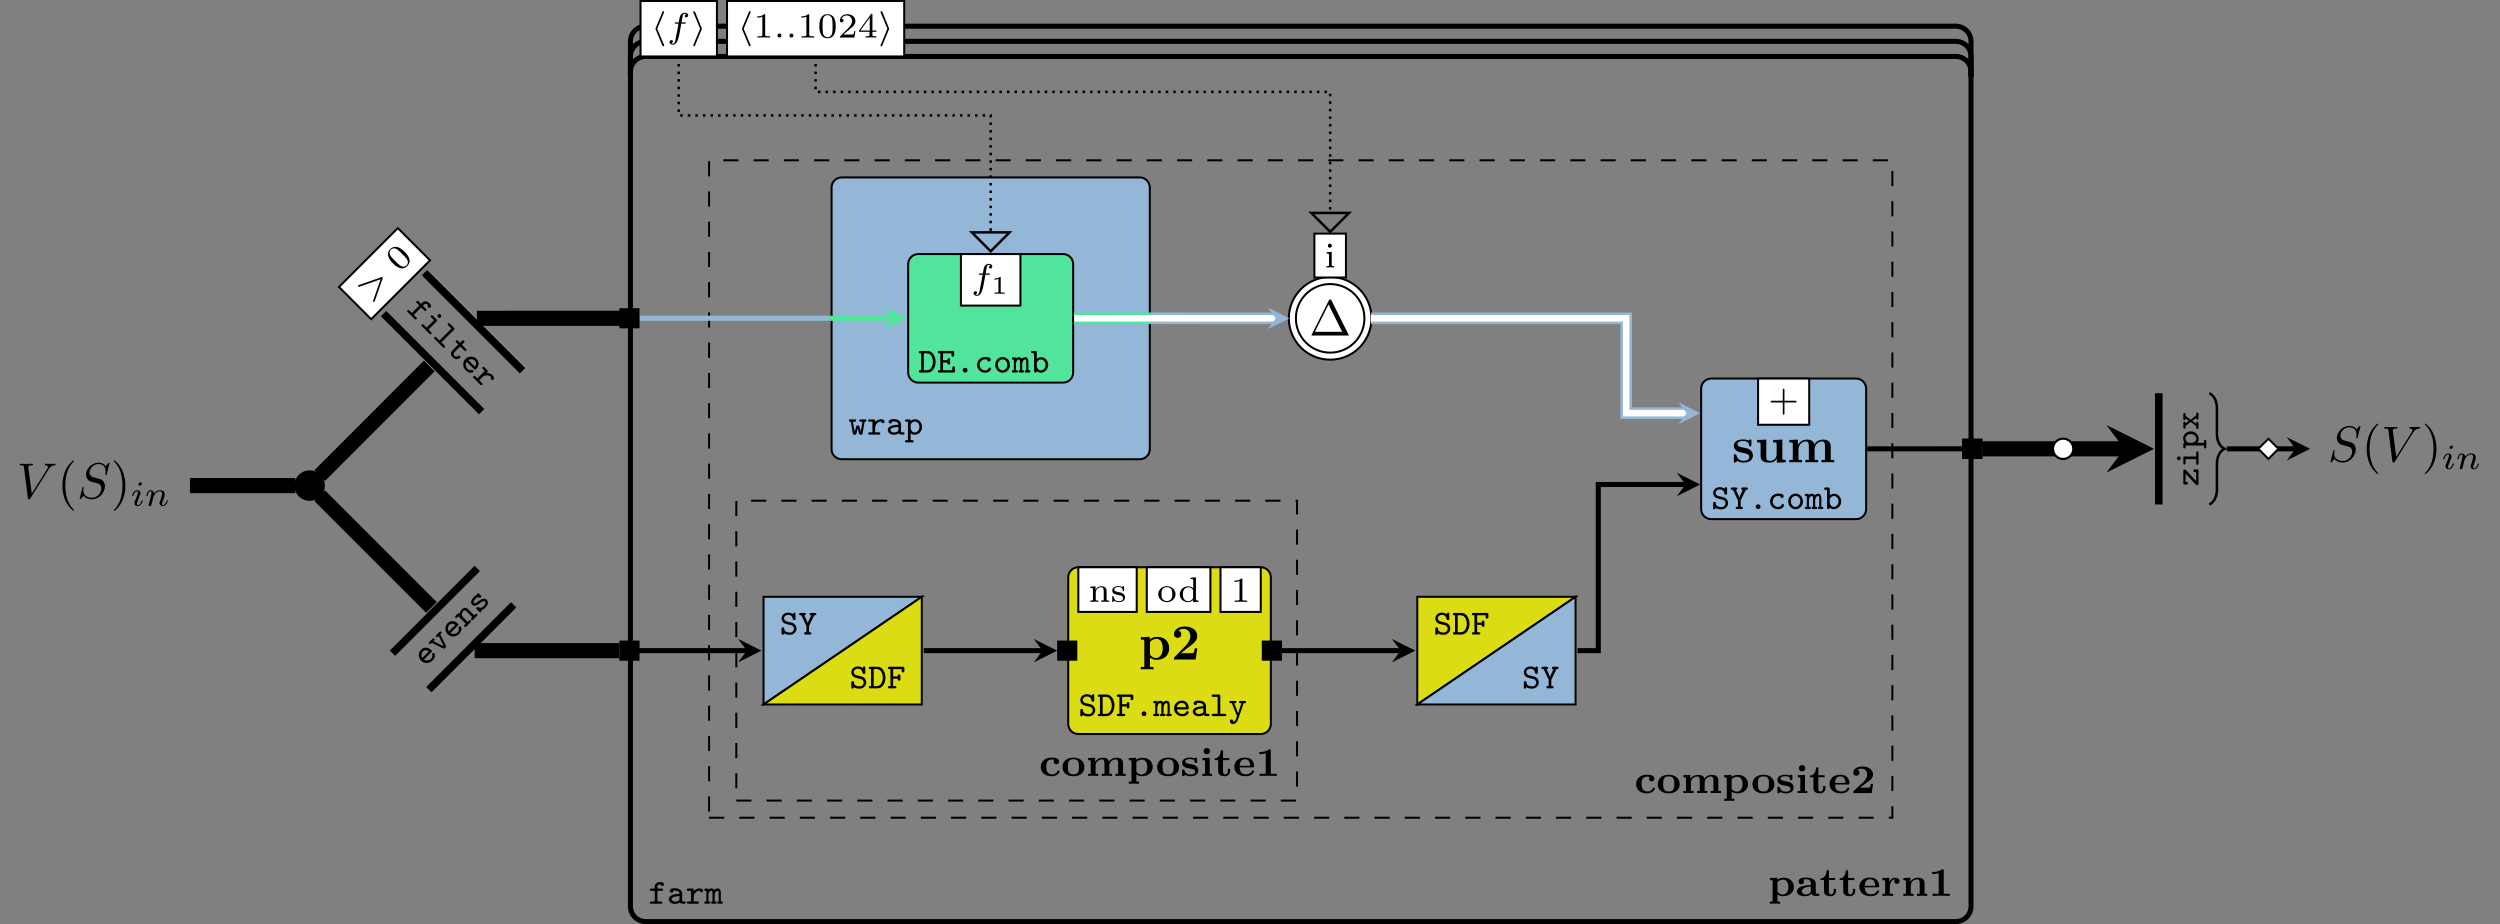 <?xml version="1.0" encoding="UTF-8"?>
<svg xmlns="http://www.w3.org/2000/svg" xmlns:xlink="http://www.w3.org/1999/xlink" width="494.076pt" height="182.625pt" viewBox="0 0 494.076 182.625" version="1.1">
<rect x="0" y="0" width="494.076" height="182.625" fill="#808080" stroke="none"/>
<defs>
<g>
<symbol overflow="visible" id="glyph0-0">
<path style="stroke:none;" d=""/>
</symbol>
<symbol overflow="visible" id="glyph0-1">
<path style="stroke:none;" d="M 1.172 -3.016 C 1.281 -3.125 1.391 -3.234 1.203 -3.422 C 0.609 -4.016 -0.188 -4.156 -0.828 -3.516 C -1.438 -2.906 -1.406 -1.938 -0.812 -1.344 C -0.219 -0.75 0.766 -0.734 1.438 -1.406 C 2.109 -2.078 1.906 -2.719 1.781 -2.844 C 1.672 -2.953 1.547 -2.922 1.438 -2.812 C 1.359 -2.734 1.312 -2.688 1.359 -2.516 C 1.484 -2.203 1.312 -1.906 1.156 -1.75 C 0.797 -1.391 0.188 -1.281 -0.266 -1.578 Z M -0.594 -1.906 C -0.859 -2.328 -0.812 -2.844 -0.484 -3.172 C -0.031 -3.625 0.422 -3.391 0.688 -3.188 Z M -0.594 -1.906 "/>
</symbol>
<symbol overflow="visible" id="glyph0-2">
<path style="stroke:none;" d="M 0.344 -3.938 L 0.484 -4.078 C 0.562 -4.156 0.688 -4.281 0.516 -4.453 C 0.359 -4.609 0.234 -4.484 0.156 -4.406 L -0.422 -3.828 C -0.5 -3.75 -0.641 -3.609 -0.484 -3.453 C -0.312 -3.281 -0.172 -3.422 -0.094 -3.5 L 0.031 -3.625 L 1.016 -1.578 L -1 -2.594 L -0.891 -2.703 C -0.812 -2.781 -0.688 -2.906 -0.859 -3.078 C -1.016 -3.234 -1.141 -3.109 -1.219 -3.031 L -1.797 -2.453 C -1.859 -2.391 -2 -2.25 -1.844 -2.094 C -1.672 -1.922 -1.531 -2.062 -1.469 -2.125 L -1.328 -2.266 L 0.844 -1.188 C 1.094 -1.062 1.219 -1.188 1.312 -1.281 C 1.438 -1.406 1.547 -1.516 1.422 -1.766 Z M 0.344 -3.938 "/>
</symbol>
<symbol overflow="visible" id="glyph0-3">
<path style="stroke:none;" d="M 0.703 -3.578 C 0.219 -4.062 -0.234 -4.047 -0.656 -3.625 C -1.016 -3.266 -1.062 -2.844 -1.062 -2.75 C -1.219 -2.906 -1.297 -2.953 -1.5 -2.75 L -1.859 -2.391 C -1.938 -2.312 -2.062 -2.188 -1.906 -2.031 C -1.734 -1.859 -1.609 -1.984 -1.531 -2.062 L -1.328 -2.266 L 0.141 -0.797 L -0.062 -0.594 C -0.141 -0.516 -0.266 -0.391 -0.109 -0.234 C 0.062 -0.062 0.188 -0.188 0.266 -0.266 L 1.047 -1.047 C 1.125 -1.125 1.266 -1.266 1.094 -1.438 C 0.938 -1.594 0.797 -1.453 0.719 -1.375 L 0.516 -1.172 L -0.328 -2.016 C -0.797 -2.484 -0.609 -3.047 -0.359 -3.297 C -0.141 -3.516 0.047 -3.484 0.344 -3.188 L 1.438 -2.094 L 1.281 -1.938 C 1.203 -1.859 1.062 -1.719 1.219 -1.562 C 1.391 -1.391 1.531 -1.531 1.609 -1.609 L 2.344 -2.344 C 2.422 -2.422 2.547 -2.547 2.375 -2.719 C 2.219 -2.875 2.094 -2.75 2.016 -2.672 L 1.812 -2.469 Z M 0.703 -3.578 "/>
</symbol>
<symbol overflow="visible" id="glyph0-4">
<path style="stroke:none;" d="M 0.172 -4.078 C 0.109 -4.141 -0.047 -4.297 -0.203 -4.141 C -0.312 -4.031 -0.266 -3.922 -0.25 -3.906 C -0.562 -3.781 -0.75 -3.594 -0.875 -3.469 C -1.703 -2.641 -1.391 -2.109 -1.219 -1.938 C -0.75 -1.469 -0.156 -1.906 0.344 -2.281 C 0.656 -2.5 1.094 -2.812 1.328 -2.578 C 1.5 -2.406 1.469 -2.062 1.047 -1.641 C 0.734 -1.328 0.438 -1.25 0.031 -1.438 C -0.062 -1.469 -0.156 -1.531 -0.297 -1.391 C -0.484 -1.203 -0.359 -1.078 -0.266 -0.984 L 0.172 -0.547 C 0.25 -0.469 0.375 -0.344 0.531 -0.5 C 0.594 -0.562 0.672 -0.641 0.578 -0.828 C 0.984 -0.953 1.25 -1.219 1.359 -1.328 C 2.188 -2.156 1.844 -2.719 1.656 -2.906 C 1.547 -3.016 1.328 -3.172 1 -3.125 C 0.656 -3.062 0.438 -2.906 0.031 -2.625 C -0.359 -2.328 -0.719 -2.094 -0.891 -2.266 C -0.984 -2.359 -1.016 -2.641 -0.531 -3.125 C -0.094 -3.562 0.078 -3.422 0.156 -3.344 C 0.328 -3.203 0.453 -3.328 0.5 -3.375 C 0.688 -3.562 0.578 -3.672 0.484 -3.766 Z M 0.172 -4.078 "/>
</symbol>
<symbol overflow="visible" id="glyph1-0">
<path style="stroke:none;" d=""/>
</symbol>
<symbol overflow="visible" id="glyph1-1">
<path style="stroke:none;" d="M 3.078 -0.516 L 3.656 0.062 C 3.734 0.141 3.875 0.281 4.047 0.109 C 4.203 -0.047 4.062 -0.188 3.984 -0.266 L 3.406 -0.844 L 3.641 -1.078 C 3.938 -1.375 4.219 -1.188 4.422 -0.984 C 4.281 -0.812 4.344 -0.625 4.438 -0.531 C 4.547 -0.422 4.75 -0.375 4.906 -0.531 C 5.219 -0.844 4.797 -1.266 4.719 -1.344 C 4.344 -1.719 3.734 -1.922 3.266 -1.453 L 3.031 -1.219 L 2.562 -1.688 C 2.484 -1.766 2.328 -1.922 2.172 -1.766 C 2 -1.594 2.156 -1.438 2.219 -1.375 L 2.703 -0.891 L 1.234 0.578 L 0.75 0.094 C 0.688 0.031 0.531 -0.125 0.375 0.031 C 0.203 0.203 0.359 0.359 0.422 0.422 L 1.75 1.75 C 1.828 1.828 1.969 1.969 2.141 1.797 C 2.297 1.641 2.156 1.5 2.078 1.422 L 1.609 0.953 Z M 3.078 -0.516 "/>
</symbol>
<symbol overflow="visible" id="glyph1-2">
<path style="stroke:none;" d="M 4.312 -1.188 C 4.453 -1.328 4.453 -1.578 4.312 -1.719 C 4.156 -1.875 3.922 -1.859 3.781 -1.719 C 3.625 -1.562 3.625 -1.344 3.781 -1.188 C 3.922 -1.047 4.156 -1.031 4.312 -1.188 Z M 2.766 -1.484 C 2.703 -1.547 2.562 -1.688 2.406 -1.531 C 2.234 -1.359 2.375 -1.219 2.438 -1.156 L 2.984 -0.609 L 1.516 0.859 L 0.938 0.281 C 0.859 0.203 0.719 0.062 0.562 0.219 C 0.391 0.391 0.547 0.547 0.609 0.609 L 2.062 2.062 C 2.125 2.125 2.281 2.281 2.453 2.109 C 2.609 1.953 2.453 1.797 2.391 1.734 L 1.891 1.234 L 3.469 -0.344 C 3.641 -0.516 3.625 -0.625 3.469 -0.781 Z M 2.766 -1.484 "/>
</symbol>
<symbol overflow="visible" id="glyph1-3">
<path style="stroke:none;" d="M 4.281 -1.312 C 4.453 -1.484 4.469 -1.562 4.297 -1.734 L 3.516 -2.516 C 3.453 -2.578 3.297 -2.734 3.125 -2.562 C 2.969 -2.406 3.125 -2.25 3.188 -2.188 L 3.797 -1.578 L 1.438 0.781 L 0.828 0.172 C 0.766 0.109 0.609 -0.047 0.453 0.109 C 0.281 0.281 0.438 0.438 0.5 0.5 L 2.109 2.109 C 2.188 2.188 2.328 2.328 2.5 2.156 C 2.656 2 2.5 1.844 2.438 1.781 L 1.812 1.156 Z M 4.281 -1.312 "/>
</symbol>
<symbol overflow="visible" id="glyph1-4">
<path style="stroke:none;" d="M 2.922 -0.672 L 3.703 0.109 C 3.781 0.188 3.922 0.328 4.094 0.156 C 4.25 0 4.109 -0.141 4.031 -0.219 L 3.25 -1 L 3.641 -1.391 C 3.734 -1.484 3.859 -1.609 3.672 -1.797 C 3.484 -1.984 3.359 -1.859 3.266 -1.766 L 2.875 -1.375 L 2.469 -1.781 C 2.391 -1.859 2.25 -2 2.094 -1.844 C 1.922 -1.672 2.062 -1.531 2.125 -1.469 L 2.547 -1.047 L 1.422 0.078 C 0.891 0.609 1.109 1.141 1.453 1.484 C 1.891 1.922 2.516 1.953 2.875 1.594 C 3.047 1.422 2.906 1.281 2.875 1.25 C 2.734 1.109 2.625 1.094 2.5 1.219 C 2.297 1.422 1.969 1.375 1.781 1.188 C 1.422 0.828 1.703 0.547 1.812 0.438 Z M 2.922 -0.672 "/>
</symbol>
<symbol overflow="visible" id="glyph1-5">
<path style="stroke:none;" d="M 3.016 1.172 C 3.125 1.281 3.234 1.391 3.422 1.203 C 4.016 0.609 4.156 -0.188 3.516 -0.828 C 2.906 -1.438 1.938 -1.406 1.344 -0.812 C 0.75 -0.219 0.734 0.766 1.406 1.438 C 2.078 2.109 2.719 1.906 2.844 1.781 C 2.953 1.672 2.922 1.547 2.812 1.438 C 2.734 1.359 2.688 1.312 2.516 1.359 C 2.203 1.484 1.906 1.312 1.75 1.156 C 1.391 0.797 1.281 0.188 1.578 -0.266 Z M 1.906 -0.594 C 2.328 -0.859 2.844 -0.812 3.172 -0.484 C 3.625 -0.031 3.391 0.422 3.188 0.688 Z M 1.906 -0.594 "/>
</symbol>
<symbol overflow="visible" id="glyph1-6">
<path style="stroke:none;" d="M 2.016 0.203 C 2.547 -0.328 3.328 -0.328 3.812 0.156 C 3.625 0.344 3.719 0.531 3.797 0.609 C 3.922 0.734 4.109 0.766 4.266 0.609 C 4.375 0.5 4.484 0.203 4.094 -0.188 C 3.641 -0.641 3.125 -0.656 2.875 -0.656 L 3.016 -0.797 C 3.188 -0.969 3.188 -1.062 3.031 -1.219 L 2.484 -1.766 C 2.422 -1.828 2.266 -1.984 2.109 -1.828 C 1.938 -1.656 2.094 -1.5 2.156 -1.438 L 2.531 -1.062 L 1.062 0.406 L 0.688 0.031 C 0.625 -0.031 0.469 -0.188 0.312 -0.031 C 0.141 0.141 0.297 0.297 0.359 0.359 L 1.641 1.641 C 1.719 1.719 1.844 1.844 2.016 1.672 C 2.172 1.516 2.047 1.391 1.969 1.312 L 1.438 0.781 Z M 2.016 0.203 "/>
</symbol>
<symbol overflow="visible" id="glyph2-0">
<path style="stroke:none;" d=""/>
</symbol>
<symbol overflow="visible" id="glyph2-1">
<path style="stroke:none;" d="M 2.844 -2.75 L 3.516 -2.75 C 3.656 -2.75 3.75 -2.75 3.75 -2.906 C 3.75 -3 3.656 -3 3.531 -3 L 2.891 -3 C 3.047 -3.891 3.094 -4.203 3.156 -4.406 C 3.188 -4.562 3.344 -4.703 3.516 -4.703 C 3.516 -4.703 3.703 -4.703 3.844 -4.625 C 3.547 -4.531 3.531 -4.281 3.531 -4.25 C 3.531 -4.094 3.656 -3.984 3.812 -3.984 C 4 -3.984 4.203 -4.141 4.203 -4.406 C 4.203 -4.734 3.875 -4.906 3.516 -4.906 C 3.203 -4.906 2.859 -4.734 2.672 -4.391 C 2.531 -4.125 2.484 -3.812 2.328 -3 L 1.781 -3 C 1.641 -3 1.547 -3 1.547 -2.844 C 1.547 -2.75 1.641 -2.75 1.766 -2.75 L 2.281 -2.75 C 2.281 -2.703 1.844 -0.203 1.672 0.547 C 1.641 0.703 1.516 1.219 1.188 1.219 C 1.172 1.219 1.016 1.219 0.875 1.141 C 1.156 1.047 1.188 0.797 1.188 0.766 C 1.188 0.609 1.062 0.5 0.906 0.5 C 0.719 0.5 0.516 0.656 0.516 0.922 C 0.516 1.234 0.844 1.422 1.188 1.422 C 1.625 1.422 1.938 0.969 2.016 0.812 C 2.266 0.344 2.438 -0.516 2.453 -0.594 Z M 2.844 -2.75 "/>
</symbol>
<symbol overflow="visible" id="glyph2-2">
<path style="stroke:none;" d="M 2.266 -4.359 C 2.266 -4.469 2.172 -4.625 1.984 -4.625 C 1.797 -4.625 1.594 -4.438 1.594 -4.234 C 1.594 -4.125 1.672 -3.969 1.875 -3.969 C 2.062 -3.969 2.266 -4.172 2.266 -4.359 Z M 0.844 -0.812 C 0.812 -0.719 0.781 -0.641 0.781 -0.516 C 0.781 -0.188 1.047 0.062 1.438 0.062 C 2.125 0.062 2.438 -0.891 2.438 -1 C 2.438 -1.094 2.344 -1.094 2.328 -1.094 C 2.234 -1.094 2.219 -1.047 2.188 -0.969 C 2.031 -0.406 1.734 -0.125 1.453 -0.125 C 1.312 -0.125 1.281 -0.219 1.281 -0.375 C 1.281 -0.531 1.328 -0.656 1.391 -0.812 C 1.469 -1 1.547 -1.188 1.609 -1.375 C 1.672 -1.547 1.938 -2.172 1.953 -2.266 C 1.984 -2.328 2 -2.406 2 -2.484 C 2 -2.812 1.719 -3.078 1.344 -3.078 C 0.641 -3.078 0.328 -2.125 0.328 -2 C 0.328 -1.922 0.422 -1.922 0.453 -1.922 C 0.547 -1.922 0.547 -1.953 0.578 -2.031 C 0.75 -2.625 1.062 -2.875 1.312 -2.875 C 1.422 -2.875 1.484 -2.828 1.484 -2.641 C 1.484 -2.469 1.453 -2.375 1.281 -1.938 Z M 0.844 -0.812 "/>
</symbol>
<symbol overflow="visible" id="glyph2-3">
<path style="stroke:none;" d="M 0.844 -0.438 C 0.828 -0.344 0.781 -0.172 0.781 -0.156 C 0.781 0 0.906 0.062 1.016 0.062 C 1.141 0.062 1.25 -0.016 1.297 -0.078 C 1.328 -0.141 1.375 -0.375 1.422 -0.516 C 1.453 -0.641 1.531 -0.969 1.562 -1.141 C 1.609 -1.297 1.656 -1.453 1.688 -1.609 C 1.766 -1.891 1.781 -1.953 1.984 -2.234 C 2.172 -2.516 2.5 -2.875 3.031 -2.875 C 3.422 -2.875 3.438 -2.516 3.438 -2.391 C 3.438 -1.969 3.141 -1.203 3.031 -0.906 C 2.953 -0.703 2.922 -0.641 2.922 -0.531 C 2.922 -0.156 3.219 0.062 3.578 0.062 C 4.281 0.062 4.578 -0.891 4.578 -1 C 4.578 -1.094 4.5 -1.094 4.469 -1.094 C 4.375 -1.094 4.375 -1.047 4.344 -0.969 C 4.188 -0.406 3.875 -0.125 3.609 -0.125 C 3.453 -0.125 3.422 -0.219 3.422 -0.375 C 3.422 -0.531 3.469 -0.625 3.594 -0.938 C 3.672 -1.156 3.953 -1.891 3.953 -2.281 C 3.953 -2.953 3.422 -3.078 3.047 -3.078 C 2.469 -3.078 2.078 -2.719 1.875 -2.438 C 1.828 -2.922 1.422 -3.078 1.125 -3.078 C 0.828 -3.078 0.672 -2.859 0.578 -2.703 C 0.422 -2.438 0.328 -2.047 0.328 -2 C 0.328 -1.922 0.422 -1.922 0.453 -1.922 C 0.547 -1.922 0.547 -1.938 0.594 -2.125 C 0.703 -2.531 0.844 -2.875 1.109 -2.875 C 1.297 -2.875 1.344 -2.719 1.344 -2.531 C 1.344 -2.406 1.281 -2.141 1.219 -1.953 C 1.172 -1.766 1.109 -1.484 1.078 -1.328 Z M 0.844 -0.438 "/>
</symbol>
<symbol overflow="visible" id="glyph2-4">
<path style="stroke:none;" d="M 1.578 -0.391 C 1.578 -0.641 1.375 -0.797 1.188 -0.797 C 0.953 -0.797 0.781 -0.609 0.781 -0.406 C 0.781 -0.156 0.984 0 1.172 0 C 1.406 0 1.578 -0.188 1.578 -0.391 Z M 1.578 -0.391 "/>
</symbol>
<symbol overflow="visible" id="glyph3-0">
<path style="stroke:none;" d=""/>
</symbol>
<symbol overflow="visible" id="glyph3-1">
<path style="stroke:none;" d="M 1.984 -3.172 C 1.984 -3.312 1.969 -3.312 1.797 -3.312 C 1.453 -3 0.891 -3 0.797 -3 L 0.719 -3 L 0.719 -2.781 L 0.797 -2.781 C 0.906 -2.781 1.234 -2.797 1.531 -2.922 L 1.531 -0.422 C 1.531 -0.281 1.531 -0.219 1 -0.219 L 0.75 -0.219 L 0.75 0 C 1.016 -0.016 1.469 -0.016 1.75 -0.016 C 2.047 -0.016 2.484 -0.016 2.766 0 L 2.766 -0.219 L 2.516 -0.219 C 1.984 -0.219 1.984 -0.281 1.984 -0.422 Z M 1.984 -3.172 "/>
</symbol>
<symbol overflow="visible" id="glyph4-0">
<path style="stroke:none;" d=""/>
</symbol>
<symbol overflow="visible" id="glyph4-1">
<path style="stroke:none;" d="M 0.422 -4.266 C 0.312 -4.266 0.125 -4.266 0.125 -4.031 C 0.125 -3.797 0.312 -3.797 0.422 -3.797 L 0.562 -3.797 L 0.562 -0.453 L 0.422 -0.453 C 0.312 -0.453 0.125 -0.453 0.125 -0.234 C 0.125 0 0.312 0 0.422 0 L 1.875 0 C 2.797 0 3.422 -0.984 3.422 -2.094 C 3.422 -3.203 2.828 -4.266 1.875 -4.266 Z M 1.094 -0.453 L 1.094 -3.797 L 1.734 -3.797 C 2.516 -3.797 2.891 -2.891 2.891 -2.094 C 2.891 -1.297 2.5 -0.453 1.734 -0.453 Z M 1.094 -0.453 "/>
</symbol>
<symbol overflow="visible" id="glyph4-2">
<path style="stroke:none;" d="M 1.188 -1.969 L 2.062 -1.969 C 2.062 -1.719 2.062 -1.578 2.328 -1.578 C 2.594 -1.578 2.594 -1.75 2.594 -1.875 L 2.594 -2.516 C 2.594 -2.656 2.594 -2.828 2.328 -2.828 C 2.062 -2.828 2.062 -2.688 2.062 -2.438 L 1.188 -2.438 L 1.188 -3.797 L 2.859 -3.797 L 2.859 -3.438 C 2.859 -3.312 2.859 -3.141 3.125 -3.141 C 3.391 -3.141 3.391 -3.312 3.391 -3.438 L 3.391 -3.953 C 3.391 -4.188 3.312 -4.266 3.094 -4.266 L 0.469 -4.266 C 0.359 -4.266 0.172 -4.266 0.172 -4.031 C 0.172 -3.797 0.359 -3.797 0.469 -3.797 L 0.656 -3.797 L 0.656 -0.453 L 0.469 -0.453 C 0.359 -0.453 0.172 -0.453 0.172 -0.234 C 0.172 0 0.359 0 0.469 0 L 3.234 0 C 3.469 0 3.547 -0.062 3.547 -0.297 L 3.547 -0.922 C 3.547 -1.047 3.547 -1.219 3.281 -1.219 C 3.016 -1.219 3.016 -1.047 3.016 -0.922 L 3.016 -0.453 L 1.188 -0.453 Z M 1.188 -1.969 "/>
</symbol>
<symbol overflow="visible" id="glyph4-3">
<path style="stroke:none;" d="M 2.328 -0.469 C 2.328 -0.75 2.094 -0.938 1.859 -0.938 C 1.578 -0.938 1.375 -0.719 1.375 -0.469 C 1.375 -0.188 1.609 0 1.844 0 C 2.125 0 2.328 -0.219 2.328 -0.469 Z M 2.328 -0.469 "/>
</symbol>
<symbol overflow="visible" id="glyph4-4">
<path style="stroke:none;" d="M 3.281 -0.75 C 3.281 -0.906 3.156 -0.969 3.016 -0.969 C 2.906 -0.969 2.812 -0.969 2.75 -0.812 C 2.625 -0.5 2.344 -0.422 2.094 -0.422 C 1.516 -0.422 1.031 -0.906 1.031 -1.5 C 1.031 -1.859 1.25 -2.594 2.141 -2.594 C 2.344 -2.594 2.453 -2.578 2.5 -2.578 C 2.516 -2.578 2.516 -2.562 2.516 -2.5 C 2.531 -2.297 2.688 -2.188 2.859 -2.188 C 3.062 -2.188 3.203 -2.328 3.203 -2.516 C 3.203 -3.062 2.469 -3.062 2.156 -3.062 C 0.906 -3.062 0.5 -2.094 0.5 -1.5 C 0.5 -0.672 1.172 0.031 2.062 0.031 C 3.047 0.031 3.281 -0.641 3.281 -0.75 Z M 3.281 -0.75 "/>
</symbol>
<symbol overflow="visible" id="glyph4-5">
<path style="stroke:none;" d="M 3.312 -1.5 C 3.312 -2.359 2.656 -3.062 1.844 -3.062 C 1.031 -3.062 0.391 -2.359 0.391 -1.5 C 0.391 -0.641 1.047 0.031 1.844 0.031 C 2.641 0.031 3.312 -0.641 3.312 -1.5 Z M 1.844 -0.422 C 1.344 -0.422 0.906 -0.922 0.906 -1.547 C 0.906 -2.156 1.359 -2.594 1.844 -2.594 C 2.344 -2.594 2.781 -2.156 2.781 -1.547 C 2.781 -0.922 2.344 -0.422 1.844 -0.422 Z M 1.844 -0.422 "/>
</symbol>
<symbol overflow="visible" id="glyph4-6">
<path style="stroke:none;" d="M 3.234 -2.094 C 3.234 -2.266 3.234 -3.031 2.609 -3.031 C 2.391 -3.031 2.094 -2.938 1.922 -2.703 C 1.781 -2.953 1.594 -3.031 1.391 -3.031 C 1.234 -3.031 1.016 -3 0.797 -2.812 C 0.75 -3 0.594 -3 0.484 -3 L 0.266 -3 C 0.156 -3 -0.031 -3 -0.031 -2.781 C -0.031 -2.547 0.125 -2.547 0.359 -2.547 L 0.359 -0.453 C 0.125 -0.453 -0.031 -0.453 -0.031 -0.234 C -0.031 0 0.156 0 0.266 0 L 0.875 0 C 0.984 0 1.172 0 1.172 -0.234 C 1.172 -0.453 1.016 -0.453 0.781 -0.453 L 0.781 -1.672 C 0.781 -2.266 1.094 -2.578 1.359 -2.578 C 1.516 -2.578 1.578 -2.422 1.578 -2.062 L 1.578 -0.453 C 1.516 -0.453 1.312 -0.453 1.312 -0.234 C 1.312 0 1.5 0 1.609 0 L 2.109 0 C 2.203 0 2.406 0 2.406 -0.234 C 2.406 -0.453 2.234 -0.453 2.016 -0.453 L 2.016 -1.672 C 2.016 -2.266 2.312 -2.578 2.594 -2.578 C 2.734 -2.578 2.812 -2.422 2.812 -2.062 L 2.812 -0.453 C 2.734 -0.453 2.531 -0.453 2.531 -0.234 C 2.531 0 2.734 0 2.844 0 L 3.328 0 C 3.438 0 3.625 0 3.625 -0.234 C 3.625 -0.453 3.469 -0.453 3.234 -0.453 Z M 3.234 -2.094 "/>
</symbol>
<symbol overflow="visible" id="glyph4-7">
<path style="stroke:none;" d="M 1.188 -3.953 C 1.188 -4.188 1.125 -4.266 0.891 -4.266 L 0.375 -4.266 C 0.266 -4.266 0.078 -4.266 0.078 -4.031 C 0.078 -3.797 0.266 -3.797 0.375 -3.797 L 0.656 -3.797 L 0.656 -0.297 C 0.656 -0.172 0.656 0 0.922 0 C 1.188 0 1.188 -0.172 1.188 -0.297 C 1.406 -0.078 1.672 0.031 1.984 0.031 C 2.766 0.031 3.453 -0.625 3.453 -1.5 C 3.453 -2.344 2.844 -3.031 2.062 -3.031 C 1.734 -3.031 1.438 -2.922 1.188 -2.719 Z M 1.188 -1.828 C 1.188 -2.234 1.609 -2.578 2.031 -2.578 C 2.516 -2.578 2.922 -2.109 2.922 -1.5 C 2.922 -0.875 2.453 -0.422 1.969 -0.422 C 1.453 -0.422 1.188 -1 1.188 -1.359 Z M 1.188 -1.828 "/>
</symbol>
<symbol overflow="visible" id="glyph4-8">
<path style="stroke:none;" d="M 3.141 -4.031 C 3.141 -4.125 3.141 -4.328 2.906 -4.328 C 2.781 -4.328 2.703 -4.281 2.641 -4.031 C 2.516 -4.125 2.203 -4.328 1.672 -4.328 C 0.906 -4.328 0.375 -3.797 0.375 -3.172 C 0.375 -2.781 0.594 -2.5 0.656 -2.438 C 0.953 -2.141 1.156 -2.109 1.672 -1.984 L 1.938 -1.922 C 2.359 -1.828 2.438 -1.812 2.609 -1.656 C 2.719 -1.547 2.828 -1.359 2.828 -1.141 C 2.828 -0.766 2.531 -0.391 2 -0.391 C 1.719 -0.391 0.938 -0.453 0.906 -1.141 C 0.891 -1.281 0.891 -1.422 0.641 -1.422 C 0.375 -1.422 0.375 -1.234 0.375 -1.109 L 0.375 -0.234 C 0.375 -0.125 0.375 0.062 0.594 0.062 C 0.688 0.062 0.797 0.047 0.875 -0.219 C 1.203 0 1.656 0.062 2 0.062 C 2.828 0.062 3.328 -0.547 3.328 -1.172 C 3.328 -1.469 3.219 -1.766 2.984 -2.016 C 2.719 -2.281 2.5 -2.328 1.906 -2.469 C 1.656 -2.531 1.453 -2.578 1.406 -2.578 C 1.141 -2.656 0.859 -2.891 0.859 -3.219 C 0.859 -3.547 1.188 -3.875 1.672 -3.875 C 2.469 -3.875 2.578 -3.25 2.609 -3.031 C 2.641 -2.844 2.797 -2.844 2.875 -2.844 C 3.141 -2.844 3.141 -3.016 3.141 -3.141 Z M 3.141 -4.031 "/>
</symbol>
<symbol overflow="visible" id="glyph4-9">
<path style="stroke:none;" d="M 3.125 -3.797 L 3.25 -3.797 C 3.359 -3.797 3.547 -3.797 3.547 -4.031 C 3.547 -4.266 3.344 -4.266 3.25 -4.266 L 2.516 -4.266 C 2.406 -4.266 2.219 -4.266 2.219 -4.031 C 2.219 -3.797 2.406 -3.797 2.531 -3.797 C 2.516 -3.797 2.406 -3.547 2.359 -3.422 C 2.141 -2.969 1.906 -2.469 1.844 -2.25 C 1.797 -2.453 1.609 -2.859 1.359 -3.406 L 1.156 -3.797 C 1.297 -3.797 1.469 -3.797 1.469 -4.031 C 1.469 -4.266 1.281 -4.266 1.172 -4.266 L 0.453 -4.266 C 0.344 -4.266 0.141 -4.266 0.141 -4.031 C 0.141 -3.797 0.344 -3.797 0.453 -3.797 L 0.578 -3.797 L 1.578 -1.703 L 1.578 -0.453 L 1.438 -0.453 C 1.328 -0.453 1.125 -0.453 1.125 -0.234 C 1.125 0 1.328 0 1.438 0 L 2.266 0 C 2.359 0 2.562 0 2.562 -0.234 C 2.562 -0.453 2.359 -0.453 2.266 -0.453 L 2.109 -0.453 L 2.109 -1.703 Z M 3.125 -3.797 "/>
</symbol>
<symbol overflow="visible" id="glyph4-10">
<path style="stroke:none;" d="M 1.234 -1.906 L 2.141 -1.906 C 2.141 -1.656 2.141 -1.516 2.406 -1.516 C 2.672 -1.516 2.672 -1.672 2.672 -1.812 L 2.672 -2.453 C 2.672 -2.578 2.672 -2.75 2.406 -2.75 C 2.141 -2.75 2.141 -2.609 2.141 -2.359 L 1.234 -2.359 L 1.234 -3.797 L 2.922 -3.797 L 2.922 -3.438 C 2.922 -3.312 2.922 -3.141 3.188 -3.141 C 3.453 -3.141 3.453 -3.312 3.453 -3.438 L 3.453 -3.953 C 3.453 -4.188 3.375 -4.266 3.156 -4.266 L 0.5 -4.266 C 0.391 -4.266 0.188 -4.266 0.188 -4.031 C 0.188 -3.797 0.391 -3.797 0.5 -3.797 L 0.703 -3.797 L 0.703 -0.453 L 0.5 -0.453 C 0.391 -0.453 0.188 -0.453 0.188 -0.234 C 0.188 0 0.391 0 0.5 0 L 1.562 0 C 1.672 0 1.875 0 1.875 -0.234 C 1.875 -0.453 1.672 -0.453 1.562 -0.453 L 1.234 -0.453 Z M 1.234 -1.906 "/>
</symbol>
<symbol overflow="visible" id="glyph4-11">
<path style="stroke:none;" d="M 2.969 -1.312 C 3.109 -1.312 3.281 -1.312 3.281 -1.578 C 3.281 -2.406 2.797 -3.062 1.906 -3.062 C 1.047 -3.062 0.375 -2.359 0.375 -1.516 C 0.375 -0.688 1.062 0.031 2.016 0.031 C 2.969 0.031 3.281 -0.578 3.281 -0.75 C 3.281 -0.906 3.156 -0.969 3.016 -0.969 C 2.891 -0.969 2.828 -0.969 2.75 -0.812 C 2.609 -0.5 2.266 -0.422 2.047 -0.422 C 1.547 -0.422 1.031 -0.766 0.922 -1.312 Z M 0.922 -1.766 C 1.031 -2.25 1.438 -2.594 1.906 -2.594 C 2.531 -2.594 2.688 -2.109 2.734 -1.766 Z M 0.922 -1.766 "/>
</symbol>
<symbol overflow="visible" id="glyph4-12">
<path style="stroke:none;" d="M 3 -1.969 C 3 -2.547 2.547 -3.062 1.594 -3.062 C 1.266 -3.062 0.547 -3.062 0.547 -2.516 C 0.547 -2.328 0.688 -2.188 0.891 -2.188 C 1.031 -2.188 1.219 -2.266 1.219 -2.516 C 1.219 -2.578 1.234 -2.578 1.328 -2.594 C 1.406 -2.594 1.516 -2.594 1.609 -2.594 C 2.172 -2.594 2.469 -2.344 2.469 -1.953 C 1.734 -1.953 0.375 -1.781 0.375 -0.922 C 0.375 -0.406 0.844 0.031 1.547 0.031 C 2.109 0.031 2.453 -0.172 2.547 -0.234 C 2.703 -0.016 2.984 0 3.328 0 C 3.516 0 3.688 0 3.688 -0.234 C 3.688 -0.453 3.5 -0.453 3.406 -0.453 C 3.141 -0.453 3.078 -0.484 3 -0.516 Z M 2.469 -1 C 2.469 -0.844 2.469 -0.688 2.203 -0.562 C 1.953 -0.438 1.688 -0.422 1.594 -0.422 C 1.188 -0.422 0.906 -0.672 0.906 -0.922 C 0.906 -1.297 1.672 -1.5 2.469 -1.516 Z M 2.469 -1 "/>
</symbol>
<symbol overflow="visible" id="glyph4-13">
<path style="stroke:none;" d="M 2.109 -3.953 C 2.109 -4.188 2.047 -4.266 1.812 -4.266 L 0.703 -4.266 C 0.609 -4.266 0.406 -4.266 0.406 -4.031 C 0.406 -3.797 0.609 -3.797 0.703 -3.797 L 1.578 -3.797 L 1.578 -0.453 L 0.703 -0.453 C 0.609 -0.453 0.406 -0.453 0.406 -0.234 C 0.406 0 0.609 0 0.703 0 L 2.984 0 C 3.094 0 3.297 0 3.297 -0.234 C 3.297 -0.453 3.078 -0.453 2.984 -0.453 L 2.109 -0.453 Z M 2.109 -3.953 "/>
</symbol>
<symbol overflow="visible" id="glyph4-14">
<path style="stroke:none;" d="M 3.031 -2.547 C 3.141 -2.547 3.328 -2.547 3.375 -2.562 C 3.453 -2.578 3.516 -2.641 3.516 -2.781 C 3.516 -3 3.312 -3 3.203 -3 L 2.422 -3 C 2.312 -3 2.109 -3 2.109 -2.781 C 2.109 -2.75 2.109 -2.625 2.234 -2.562 C 2.281 -2.547 2.453 -2.547 2.578 -2.547 C 2.484 -2.312 2.328 -1.812 2.219 -1.5 C 2.109 -1.172 1.953 -0.719 1.922 -0.547 L 1.906 -0.547 C 1.891 -0.641 1.844 -0.766 1.562 -1.516 L 1.156 -2.547 C 1.266 -2.547 1.422 -2.547 1.469 -2.562 C 1.531 -2.578 1.609 -2.656 1.609 -2.781 C 1.609 -3 1.406 -3 1.281 -3 L 0.516 -3 C 0.391 -3 0.188 -3 0.188 -2.781 C 0.188 -2.734 0.203 -2.594 0.328 -2.562 C 0.375 -2.547 0.578 -2.547 0.688 -2.547 L 1.672 -0.094 C 1.688 -0.031 1.688 -0.016 1.688 0 C 1.688 0.016 1.516 0.578 1.453 0.703 C 1.328 0.938 1.156 1.094 0.891 1.125 L 0.953 0.984 C 0.953 0.766 0.797 0.656 0.625 0.656 C 0.438 0.656 0.297 0.781 0.297 1 C 0.297 1.281 0.516 1.578 0.891 1.578 C 1.438 1.578 1.797 1.047 1.953 0.578 Z M 3.031 -2.547 "/>
</symbol>
<symbol overflow="visible" id="glyph4-15">
<path style="stroke:none;" d="M 3.219 -2.547 C 3.391 -2.547 3.578 -2.547 3.578 -2.781 C 3.578 -3 3.375 -3 3.281 -3 L 2.453 -3 C 2.344 -3 2.156 -3 2.156 -2.781 C 2.156 -2.547 2.344 -2.547 2.453 -2.547 L 2.781 -2.547 L 2.453 -0.562 C 2.438 -0.734 2.328 -1.094 2.266 -1.312 C 2.156 -1.688 2.125 -1.812 1.859 -1.812 C 1.594 -1.812 1.562 -1.688 1.469 -1.328 C 1.297 -0.734 1.281 -0.656 1.25 -0.547 L 0.906 -2.547 L 1.234 -2.547 C 1.344 -2.547 1.547 -2.547 1.547 -2.781 C 1.547 -3 1.344 -3 1.234 -3 L 0.422 -3 C 0.312 -3 0.109 -3 0.109 -2.781 C 0.109 -2.547 0.312 -2.547 0.469 -2.547 L 0.875 -0.25 C 0.922 0.016 1.062 0.031 1.219 0.031 C 1.531 0.031 1.547 -0.047 1.656 -0.422 C 1.828 -1.031 1.844 -1.109 1.859 -1.234 C 1.875 -1.156 1.922 -0.922 2.062 -0.422 C 2.156 -0.062 2.188 0.031 2.484 0.031 C 2.609 0.031 2.766 0.031 2.812 -0.234 Z M 3.219 -2.547 "/>
</symbol>
<symbol overflow="visible" id="glyph4-16">
<path style="stroke:none;" d="M 1.578 -1.281 C 1.578 -2.031 2.125 -2.578 2.797 -2.578 C 2.812 -2.312 3 -2.25 3.109 -2.25 C 3.297 -2.25 3.438 -2.375 3.438 -2.578 C 3.438 -2.75 3.312 -3.031 2.766 -3.031 C 2.125 -3.031 1.75 -2.672 1.578 -2.5 L 1.578 -2.703 C 1.578 -2.938 1.5 -3 1.281 -3 L 0.516 -3 C 0.422 -3 0.203 -3 0.203 -2.781 C 0.203 -2.547 0.422 -2.547 0.516 -2.547 L 1.047 -2.547 L 1.047 -0.453 L 0.516 -0.453 C 0.422 -0.453 0.203 -0.453 0.203 -0.234 C 0.203 0 0.422 0 0.516 0 L 2.312 0 C 2.422 0 2.609 0 2.609 -0.234 C 2.609 -0.453 2.422 -0.453 2.312 -0.453 L 1.578 -0.453 Z M 1.578 -1.281 "/>
</symbol>
<symbol overflow="visible" id="glyph4-17">
<path style="stroke:none;" d="M 1.484 1.547 C 1.594 1.547 1.781 1.547 1.781 1.312 C 1.781 1.094 1.594 1.094 1.484 1.094 L 1.188 1.094 L 1.188 -0.297 C 1.406 -0.078 1.672 0.031 1.984 0.031 C 2.766 0.031 3.453 -0.625 3.453 -1.5 C 3.453 -2.344 2.844 -3.031 2.062 -3.031 C 1.734 -3.031 1.438 -2.922 1.188 -2.719 C 1.188 -3 1.031 -3 0.891 -3 L 0.375 -3 C 0.266 -3 0.078 -3 0.078 -2.781 C 0.078 -2.547 0.266 -2.547 0.375 -2.547 L 0.656 -2.547 L 0.656 1.094 L 0.375 1.094 C 0.266 1.094 0.078 1.094 0.078 1.312 C 0.078 1.547 0.266 1.547 0.375 1.547 Z M 1.188 -1.828 C 1.188 -2.234 1.609 -2.578 2.031 -2.578 C 2.516 -2.578 2.922 -2.109 2.922 -1.5 C 2.922 -0.875 2.453 -0.422 1.969 -0.422 C 1.453 -0.422 1.188 -1 1.188 -1.359 Z M 1.188 -1.828 "/>
</symbol>
<symbol overflow="visible" id="glyph4-18">
<path style="stroke:none;" d="M 1.812 -2.547 L 2.641 -2.547 C 2.734 -2.547 2.938 -2.547 2.938 -2.781 C 2.938 -3 2.734 -3 2.641 -3 L 1.812 -3 L 1.812 -3.328 C 1.812 -3.766 2.141 -3.828 2.438 -3.828 C 2.453 -3.609 2.641 -3.516 2.766 -3.516 C 2.906 -3.516 3.094 -3.625 3.094 -3.844 C 3.094 -4.297 2.5 -4.297 2.391 -4.297 C 1.859 -4.297 1.281 -4 1.281 -3.344 L 1.281 -3 L 0.609 -3 C 0.5 -3 0.297 -3 0.297 -2.781 C 0.297 -2.547 0.5 -2.547 0.594 -2.547 L 1.281 -2.547 L 1.281 -0.453 L 0.594 -0.453 C 0.5 -0.453 0.297 -0.453 0.297 -0.234 C 0.297 0 0.5 0 0.594 0 L 2.484 0 C 2.578 0 2.781 0 2.781 -0.234 C 2.781 -0.453 2.578 -0.453 2.484 -0.453 L 1.812 -0.453 Z M 1.812 -2.547 "/>
</symbol>
<symbol overflow="visible" id="glyph5-0">
<path style="stroke:none;" d=""/>
</symbol>
<symbol overflow="visible" id="glyph5-1">
<path style="stroke:none;" d="M 2.188 -3.281 C 2.188 -3.469 2.203 -3.484 2.344 -3.625 C 2.734 -4.031 3.266 -4.094 3.484 -4.094 C 4.141 -4.094 4.703 -3.484 4.703 -2.219 C 4.703 -0.812 4 -0.297 3.359 -0.297 C 3.219 -0.297 2.75 -0.297 2.297 -0.844 C 2.188 -0.969 2.188 -0.984 2.188 -1.172 Z M 2.188 -0.391 C 2.625 -0.047 3.062 0.062 3.469 0.062 C 4.969 0.062 5.984 -0.844 5.984 -2.219 C 5.984 -3.547 5.078 -4.484 3.641 -4.484 C 2.891 -4.484 2.359 -4.172 2.141 -4 L 2.141 -4.484 L 0.375 -4.406 L 0.375 -3.938 C 0.984 -3.938 1.062 -3.938 1.062 -3.562 L 1.062 1.469 L 0.375 1.469 L 0.375 1.938 C 0.641 1.922 1.25 1.906 1.625 1.906 C 2.016 1.906 2.609 1.922 2.875 1.938 L 2.875 1.469 L 2.188 1.469 Z M 2.188 -0.391 "/>
</symbol>
<symbol overflow="visible" id="glyph5-2">
<path style="stroke:none;" d="M 5.156 -2.219 L 4.688 -2.219 C 4.656 -2.016 4.562 -1.375 4.422 -1.312 C 4.312 -1.25 3.562 -1.25 3.406 -1.25 L 1.938 -1.25 C 2.406 -1.641 2.938 -2.062 3.375 -2.391 C 4.516 -3.234 5.156 -3.703 5.156 -4.641 C 5.156 -5.797 4.109 -6.531 2.719 -6.531 C 1.5 -6.531 0.562 -5.906 0.562 -5.016 C 0.562 -4.422 1.047 -4.281 1.281 -4.281 C 1.609 -4.281 2 -4.5 2 -5 C 2 -5.516 1.578 -5.672 1.438 -5.719 C 1.719 -5.953 2.109 -6.062 2.469 -6.062 C 3.312 -6.062 3.781 -5.391 3.781 -4.641 C 3.781 -3.953 3.406 -3.266 2.703 -2.562 L 0.703 -0.516 C 0.562 -0.406 0.562 -0.375 0.562 -0.172 L 0.562 0 L 4.844 0 Z M 5.156 -2.219 "/>
</symbol>
<symbol overflow="visible" id="glyph5-3">
<path style="stroke:none;" d="M 2.109 -2.938 C 1.734 -3 1.094 -3.109 1.094 -3.578 C 1.094 -4.203 2.016 -4.203 2.203 -4.203 C 2.953 -4.203 3.328 -3.906 3.375 -3.359 C 3.391 -3.203 3.406 -3.156 3.609 -3.156 C 3.844 -3.156 3.844 -3.203 3.844 -3.438 L 3.844 -4.234 C 3.844 -4.422 3.844 -4.516 3.672 -4.516 C 3.625 -4.516 3.609 -4.516 3.219 -4.328 C 2.953 -4.453 2.609 -4.516 2.219 -4.516 C 1.906 -4.516 0.375 -4.516 0.375 -3.203 C 0.375 -2.812 0.578 -2.547 0.781 -2.375 C 1.172 -2.031 1.562 -1.969 2.328 -1.828 C 2.688 -1.766 3.422 -1.641 3.422 -1.047 C 3.422 -0.297 2.516 -0.297 2.297 -0.297 C 1.234 -0.297 0.984 -1.031 0.859 -1.453 C 0.812 -1.594 0.75 -1.594 0.625 -1.594 C 0.375 -1.594 0.375 -1.531 0.375 -1.312 L 0.375 -0.219 C 0.375 -0.031 0.375 0.062 0.562 0.062 C 0.625 0.062 0.641 0.062 0.859 -0.094 C 0.875 -0.094 1.094 -0.234 1.109 -0.266 C 1.578 0.062 2.094 0.062 2.297 0.062 C 2.609 0.062 4.141 0.062 4.141 -1.391 C 4.141 -1.828 3.938 -2.172 3.594 -2.453 C 3.203 -2.734 2.875 -2.797 2.109 -2.938 Z M 2.109 -2.938 "/>
</symbol>
<symbol overflow="visible" id="glyph5-4">
<path style="stroke:none;" d="M 4.359 -0.719 L 4.359 0.062 L 6.125 0 L 6.125 -0.469 C 5.516 -0.469 5.438 -0.469 5.438 -0.859 L 5.438 -4.484 L 3.625 -4.406 L 3.625 -3.938 C 4.234 -3.938 4.312 -3.938 4.312 -3.547 L 4.312 -1.641 C 4.312 -0.828 3.797 -0.297 3.078 -0.297 C 2.297 -0.297 2.266 -0.547 2.266 -1.094 L 2.266 -4.484 L 0.453 -4.406 L 0.453 -3.938 C 1.062 -3.938 1.141 -3.938 1.141 -3.547 L 1.141 -1.219 C 1.141 -0.156 1.938 0.062 2.938 0.062 C 3.188 0.062 3.906 0.062 4.359 -0.719 Z M 4.359 -0.719 "/>
</symbol>
<symbol overflow="visible" id="glyph5-5">
<path style="stroke:none;" d="M 1.141 -3.547 L 1.141 -0.469 L 0.453 -0.469 L 0.453 0 C 0.734 -0.016 1.328 -0.031 1.703 -0.031 C 2.094 -0.031 2.688 -0.016 2.953 0 L 2.953 -0.469 L 2.266 -0.469 L 2.266 -2.547 C 2.266 -3.641 3.141 -4.125 3.766 -4.125 C 4.094 -4.125 4.312 -3.922 4.312 -3.156 L 4.312 -0.469 L 3.625 -0.469 L 3.625 0 C 3.906 -0.016 4.5 -0.031 4.891 -0.031 C 5.281 -0.031 5.859 -0.016 6.141 0 L 6.141 -0.469 L 5.453 -0.469 L 5.453 -2.547 C 5.453 -3.641 6.312 -4.125 6.938 -4.125 C 7.281 -4.125 7.5 -3.922 7.5 -3.156 L 7.5 -0.469 L 6.812 -0.469 L 6.812 0 C 7.094 -0.016 7.688 -0.031 8.062 -0.031 C 8.453 -0.031 9.047 -0.016 9.328 0 L 9.328 -0.469 L 8.641 -0.469 L 8.641 -3.047 C 8.641 -4.078 8.125 -4.484 7.094 -4.484 C 6.188 -4.484 5.672 -3.984 5.406 -3.531 C 5.219 -4.453 4.297 -4.484 3.922 -4.484 C 3.047 -4.484 2.484 -4.031 2.156 -3.406 L 2.156 -4.484 L 0.453 -4.406 L 0.453 -3.938 C 1.062 -3.938 1.141 -3.938 1.141 -3.547 Z M 1.141 -3.547 "/>
</symbol>
<symbol overflow="visible" id="glyph6-0">
<path style="stroke:none;" d=""/>
</symbol>
<symbol overflow="visible" id="glyph6-1">
<path style="stroke:none;" d="M 3.594 -2.109 C 3.594 -2.719 3.297 -3.078 2.547 -3.078 C 1.969 -3.078 1.609 -2.766 1.406 -2.391 L 1.406 -3.078 L 0.375 -3 L 0.375 -2.75 C 0.844 -2.75 0.906 -2.703 0.906 -2.359 L 0.906 -0.547 C 0.906 -0.25 0.828 -0.25 0.375 -0.25 L 0.375 0 C 0.391 0 0.875 -0.031 1.172 -0.031 C 1.422 -0.031 1.906 0 1.969 0 L 1.969 -0.25 C 1.516 -0.25 1.453 -0.25 1.453 -0.547 L 1.453 -1.812 C 1.453 -2.531 2.031 -2.875 2.484 -2.875 C 2.969 -2.875 3.031 -2.5 3.031 -2.141 L 3.031 -0.547 C 3.031 -0.25 2.969 -0.25 2.516 -0.25 L 2.516 0 C 2.531 0 3.016 -0.031 3.312 -0.031 C 3.562 -0.031 4.047 0 4.109 0 L 4.109 -0.25 C 3.656 -0.25 3.594 -0.25 3.594 -0.547 Z M 3.594 -2.109 "/>
</symbol>
<symbol overflow="visible" id="glyph6-2">
<path style="stroke:none;" d="M 2.641 -2.922 C 2.641 -3.047 2.641 -3.109 2.547 -3.109 C 2.516 -3.109 2.5 -3.109 2.406 -3.031 C 2.391 -3.016 2.328 -2.953 2.281 -2.922 C 2.062 -3.062 1.812 -3.109 1.547 -3.109 C 0.547 -3.109 0.312 -2.578 0.312 -2.234 C 0.312 -2.016 0.406 -1.828 0.578 -1.688 C 0.844 -1.469 1.109 -1.422 1.547 -1.344 C 1.891 -1.281 2.453 -1.188 2.453 -0.719 C 2.453 -0.453 2.266 -0.125 1.594 -0.125 C 0.922 -0.125 0.688 -0.562 0.562 -1.031 C 0.531 -1.125 0.531 -1.156 0.438 -1.156 C 0.312 -1.156 0.312 -1.109 0.312 -0.969 L 0.312 -0.109 C 0.312 0 0.312 0.062 0.406 0.062 C 0.469 0.062 0.609 -0.078 0.75 -0.234 C 1.047 0.062 1.422 0.062 1.594 0.062 C 2.5 0.062 2.844 -0.422 2.844 -0.906 C 2.844 -1.172 2.719 -1.391 2.531 -1.547 C 2.266 -1.797 1.953 -1.859 1.703 -1.891 C 1.156 -2 0.703 -2.078 0.703 -2.453 C 0.703 -2.672 0.891 -2.938 1.547 -2.938 C 2.359 -2.938 2.391 -2.375 2.406 -2.172 C 2.406 -2.094 2.5 -2.094 2.516 -2.094 C 2.641 -2.094 2.641 -2.141 2.641 -2.281 Z M 2.641 -2.922 "/>
</symbol>
<symbol overflow="visible" id="glyph6-3">
<path style="stroke:none;" d="M 3.688 -1.484 C 3.688 -2.359 2.938 -3.109 1.984 -3.109 C 1.016 -3.109 0.266 -2.359 0.266 -1.484 C 0.266 -0.625 1.031 0.062 1.984 0.062 C 2.922 0.062 3.688 -0.625 3.688 -1.484 Z M 1.984 -0.156 C 1.719 -0.156 1.344 -0.234 1.109 -0.578 C 0.922 -0.859 0.906 -1.219 0.906 -1.547 C 0.906 -1.844 0.906 -2.266 1.156 -2.562 C 1.328 -2.766 1.625 -2.906 1.984 -2.906 C 2.391 -2.906 2.688 -2.719 2.844 -2.5 C 3.031 -2.234 3.047 -1.875 3.047 -1.547 C 3.047 -1.219 3.031 -0.844 2.828 -0.562 C 2.641 -0.297 2.328 -0.156 1.984 -0.156 Z M 1.984 -0.156 "/>
</symbol>
<symbol overflow="visible" id="glyph6-4">
<path style="stroke:none;" d="M 2.484 -4.766 L 2.484 -4.516 C 2.953 -4.516 3 -4.453 3 -4.125 L 3 -2.672 C 2.75 -2.922 2.406 -3.078 2.031 -3.078 C 1.094 -3.078 0.328 -2.375 0.328 -1.5 C 0.328 -0.625 1.062 0.062 1.938 0.062 C 2.516 0.062 2.859 -0.234 2.969 -0.359 L 2.969 0.062 L 4.047 0 L 4.047 -0.25 C 3.578 -0.25 3.531 -0.297 3.531 -0.641 L 3.531 -4.844 Z M 2.969 -0.734 C 2.797 -0.406 2.438 -0.125 1.984 -0.125 C 1.594 -0.125 1.312 -0.359 1.172 -0.562 C 1.031 -0.766 0.953 -1.047 0.953 -1.484 C 0.953 -1.656 0.953 -2.172 1.234 -2.5 C 1.516 -2.812 1.859 -2.875 2.062 -2.875 C 2.391 -2.875 2.703 -2.719 2.891 -2.469 C 2.969 -2.359 2.969 -2.359 2.969 -2.219 Z M 2.969 -0.734 "/>
</symbol>
<symbol overflow="visible" id="glyph6-5">
<path style="stroke:none;" d="M 2.328 -4.438 C 2.328 -4.625 2.328 -4.625 2.125 -4.625 C 1.672 -4.188 1.047 -4.188 0.766 -4.188 L 0.766 -3.938 C 0.922 -3.938 1.391 -3.938 1.766 -4.125 L 1.766 -0.578 C 1.766 -0.344 1.766 -0.25 1.078 -0.25 L 0.812 -0.25 L 0.812 0 C 0.938 0 1.797 -0.031 2.047 -0.031 C 2.266 -0.031 3.141 0 3.297 0 L 3.297 -0.25 L 3.031 -0.25 C 2.328 -0.25 2.328 -0.344 2.328 -0.578 Z M 2.328 -4.438 "/>
</symbol>
<symbol overflow="visible" id="glyph6-6">
<path style="stroke:none;" d="M 3.219 -1.578 L 5.359 -1.578 C 5.453 -1.578 5.609 -1.578 5.609 -1.734 C 5.609 -1.922 5.453 -1.922 5.359 -1.922 L 3.219 -1.922 L 3.219 -4.062 C 3.219 -4.141 3.219 -4.312 3.062 -4.312 C 2.891 -4.312 2.891 -4.156 2.891 -4.062 L 2.891 -1.922 L 0.75 -1.922 C 0.656 -1.922 0.484 -1.922 0.484 -1.75 C 0.484 -1.578 0.641 -1.578 0.75 -1.578 L 2.891 -1.578 L 2.891 0.562 C 2.891 0.656 2.891 0.828 3.047 0.828 C 3.219 0.828 3.219 0.656 3.219 0.562 Z M 3.219 -1.578 "/>
</symbol>
<symbol overflow="visible" id="glyph6-7">
<path style="stroke:none;" d="M 1.469 -4.297 C 1.469 -4.5 1.297 -4.703 1.062 -4.703 C 0.859 -4.703 0.672 -4.531 0.672 -4.297 C 0.672 -4.047 0.875 -3.891 1.062 -3.891 C 1.297 -3.891 1.469 -4.062 1.469 -4.297 Z M 0.406 -3 L 0.406 -2.75 C 0.844 -2.75 0.906 -2.703 0.906 -2.359 L 0.906 -0.547 C 0.906 -0.25 0.844 -0.25 0.391 -0.25 L 0.391 0 C 0.406 0 0.891 -0.031 1.172 -0.031 C 1.422 -0.031 1.672 -0.016 1.906 0 L 1.906 -0.25 C 1.5 -0.25 1.438 -0.25 1.438 -0.547 L 1.438 -3.078 Z M 0.406 -3 "/>
</symbol>
<symbol overflow="visible" id="glyph6-8">
<path style="stroke:none;" d="M 3.594 -2.219 C 3.594 -2.984 3.5 -3.547 3.188 -4.031 C 2.969 -4.344 2.531 -4.625 1.984 -4.625 C 0.359 -4.625 0.359 -2.719 0.359 -2.219 C 0.359 -1.719 0.359 0.141 1.984 0.141 C 3.594 0.141 3.594 -1.719 3.594 -2.219 Z M 1.984 -0.062 C 1.656 -0.062 1.234 -0.25 1.094 -0.812 C 1 -1.219 1 -1.797 1 -2.312 C 1 -2.828 1 -3.359 1.094 -3.734 C 1.25 -4.281 1.688 -4.438 1.984 -4.438 C 2.359 -4.438 2.719 -4.203 2.844 -3.797 C 2.953 -3.422 2.969 -2.922 2.969 -2.312 C 2.969 -1.797 2.969 -1.281 2.875 -0.844 C 2.734 -0.203 2.266 -0.062 1.984 -0.062 Z M 1.984 -0.062 "/>
</symbol>
<symbol overflow="visible" id="glyph6-9">
<path style="stroke:none;" d="M 3.516 -1.266 L 3.281 -1.266 C 3.266 -1.109 3.188 -0.703 3.094 -0.641 C 3.047 -0.594 2.516 -0.594 2.406 -0.594 L 1.125 -0.594 C 1.859 -1.234 2.109 -1.438 2.516 -1.766 C 3.031 -2.172 3.516 -2.609 3.516 -3.266 C 3.516 -4.109 2.781 -4.625 1.891 -4.625 C 1.031 -4.625 0.438 -4.016 0.438 -3.375 C 0.438 -3.031 0.734 -2.984 0.812 -2.984 C 0.969 -2.984 1.172 -3.109 1.172 -3.359 C 1.172 -3.484 1.125 -3.734 0.766 -3.734 C 0.984 -4.219 1.453 -4.375 1.781 -4.375 C 2.484 -4.375 2.844 -3.828 2.844 -3.266 C 2.844 -2.656 2.406 -2.188 2.188 -1.938 L 0.516 -0.266 C 0.438 -0.203 0.438 -0.188 0.438 0 L 3.312 0 Z M 3.516 -1.266 "/>
</symbol>
<symbol overflow="visible" id="glyph6-10">
<path style="stroke:none;" d="M 3.688 -1.141 L 3.688 -1.391 L 2.906 -1.391 L 2.906 -4.5 C 2.906 -4.641 2.906 -4.703 2.766 -4.703 C 2.672 -4.703 2.641 -4.703 2.578 -4.594 L 0.266 -1.391 L 0.266 -1.141 L 2.328 -1.141 L 2.328 -0.578 C 2.328 -0.328 2.328 -0.25 1.75 -0.25 L 1.562 -0.25 L 1.562 0 C 1.922 -0.016 2.359 -0.031 2.609 -0.031 C 2.875 -0.031 3.312 -0.016 3.672 0 L 3.672 -0.25 L 3.484 -0.25 C 2.906 -0.25 2.906 -0.328 2.906 -0.578 L 2.906 -1.141 Z M 2.375 -3.938 L 2.375 -1.391 L 0.531 -1.391 Z M 2.375 -3.938 "/>
</symbol>
<symbol overflow="visible" id="glyph7-0">
<path style="stroke:none;" d=""/>
</symbol>
<symbol overflow="visible" id="glyph7-1">
<path style="stroke:none;" d="M 4.406 -6.953 C 4.344 -7.094 4.312 -7.141 4.141 -7.141 C 3.984 -7.141 3.953 -7.094 3.891 -6.953 L 0.516 -0.203 C 0.469 -0.109 0.469 -0.094 0.469 -0.078 C 0.469 0 0.531 0 0.688 0 L 7.609 0 C 7.766 0 7.828 0 7.828 -0.078 C 7.828 -0.094 7.828 -0.109 7.781 -0.203 Z M 3.828 -6.141 L 6.516 -0.75 L 1.141 -0.75 Z M 3.828 -6.141 "/>
</symbol>
<symbol overflow="visible" id="glyph7-2">
<path style="stroke:none;" d="M 3.297 2.391 C 3.297 2.359 3.297 2.344 3.125 2.172 C 1.891 0.922 1.562 -0.969 1.562 -2.5 C 1.562 -4.234 1.938 -5.969 3.172 -7.203 C 3.297 -7.328 3.297 -7.344 3.297 -7.375 C 3.297 -7.453 3.266 -7.484 3.203 -7.484 C 3.094 -7.484 2.203 -6.797 1.609 -5.531 C 1.109 -4.438 0.984 -3.328 0.984 -2.5 C 0.984 -1.719 1.094 -0.516 1.641 0.625 C 2.25 1.844 3.094 2.5 3.203 2.5 C 3.266 2.5 3.297 2.469 3.297 2.391 Z M 3.297 2.391 "/>
</symbol>
<symbol overflow="visible" id="glyph7-3">
<path style="stroke:none;" d="M 2.875 -2.5 C 2.875 -3.266 2.766 -4.469 2.219 -5.609 C 1.625 -6.828 0.766 -7.484 0.672 -7.484 C 0.609 -7.484 0.562 -7.438 0.562 -7.375 C 0.562 -7.344 0.562 -7.328 0.75 -7.141 C 1.734 -6.156 2.297 -4.578 2.297 -2.5 C 2.297 -0.781 1.938 0.969 0.703 2.219 C 0.562 2.344 0.562 2.359 0.562 2.391 C 0.562 2.453 0.609 2.5 0.672 2.5 C 0.766 2.5 1.672 1.812 2.25 0.547 C 2.766 -0.547 2.875 -1.656 2.875 -2.5 Z M 2.875 -2.5 "/>
</symbol>
<symbol overflow="visible" id="glyph8-0">
<path style="stroke:none;" d=""/>
</symbol>
<symbol overflow="visible" id="glyph8-1">
<path style="stroke:none;" d="M 4.062 -0.922 C 4.062 -1.062 3.922 -1.062 3.828 -1.062 C 3.688 -1.062 3.656 -1.062 3.609 -0.922 C 3.375 -0.391 2.844 -0.312 2.594 -0.312 C 1.406 -0.312 1.406 -1.453 1.406 -1.797 C 1.406 -2.281 1.422 -3.25 2.5 -3.25 C 2.547 -3.25 3 -3.234 3 -3.203 C 3 -3.203 2.984 -3.172 2.969 -3.156 C 2.906 -3.062 2.875 -2.938 2.875 -2.828 C 2.875 -2.516 3.109 -2.297 3.406 -2.297 C 3.703 -2.297 3.938 -2.5 3.938 -2.844 C 3.938 -3.625 2.781 -3.625 2.469 -3.625 C 0.938 -3.625 0.328 -2.672 0.328 -1.766 C 0.328 -0.781 1.047 0.062 2.438 0.062 C 2.781 0.062 3.188 -0.016 3.516 -0.203 C 3.938 -0.469 4.062 -0.875 4.062 -0.922 Z M 4.062 -0.922 "/>
</symbol>
<symbol overflow="visible" id="glyph8-2">
<path style="stroke:none;" d="M 4.609 -1.734 C 4.609 -2.734 3.891 -3.625 2.438 -3.625 C 0.969 -3.625 0.266 -2.734 0.266 -1.734 C 0.266 -0.781 0.969 0.062 2.438 0.062 C 3.922 0.062 4.609 -0.797 4.609 -1.734 Z M 2.438 -0.312 C 1.344 -0.312 1.344 -1.141 1.344 -1.828 C 1.344 -2.484 1.344 -3.297 2.438 -3.297 C 3.531 -3.297 3.531 -2.484 3.531 -1.828 C 3.531 -1.141 3.531 -0.312 2.438 -0.312 Z M 2.438 -0.312 "/>
</symbol>
<symbol overflow="visible" id="glyph8-3">
<path style="stroke:none;" d="M 7.359 -2.422 C 7.359 -3.375 6.781 -3.594 6.047 -3.594 C 5.219 -3.594 4.766 -3.109 4.609 -2.859 C 4.422 -3.484 3.875 -3.594 3.344 -3.594 C 2.375 -3.594 1.938 -2.953 1.844 -2.781 L 1.844 -3.594 L 0.453 -3.531 L 0.453 -3.109 C 0.922 -3.109 0.969 -3.109 0.969 -2.812 L 0.969 -0.422 L 0.453 -0.422 L 0.453 0 C 0.875 -0.031 1.156 -0.031 1.453 -0.031 C 1.766 -0.031 2.047 -0.031 2.469 0 L 2.469 -0.422 L 1.938 -0.422 L 1.938 -2.016 C 1.938 -2.906 2.703 -3.266 3.219 -3.266 C 3.5 -3.266 3.688 -3.125 3.688 -2.5 L 3.688 -0.422 L 3.156 -0.422 L 3.156 0 C 3.578 -0.031 3.859 -0.031 4.172 -0.031 C 4.484 -0.031 4.75 -0.031 5.172 0 L 5.172 -0.422 L 4.656 -0.422 L 4.656 -2.016 C 4.656 -2.906 5.422 -3.266 5.922 -3.266 C 6.203 -3.266 6.391 -3.125 6.391 -2.5 L 6.391 -0.422 L 5.859 -0.422 L 5.859 0 C 6.297 -0.031 6.578 -0.031 6.875 -0.031 C 7.188 -0.031 7.453 -0.031 7.891 0 L 7.891 -0.422 L 7.359 -0.422 Z M 7.359 -2.422 "/>
</symbol>
<symbol overflow="visible" id="glyph8-4">
<path style="stroke:none;" d="M 2.391 1.125 L 1.859 1.125 L 1.859 -0.297 C 2.281 0.016 2.672 0.062 2.953 0.062 C 4.25 0.062 5.094 -0.703 5.094 -1.781 C 5.094 -2.766 4.375 -3.594 3.094 -3.594 C 2.641 -3.594 2.203 -3.469 1.812 -3.219 L 1.812 -3.594 L 0.359 -3.531 L 0.359 -3.109 C 0.516 -3.109 0.656 -3.109 0.75 -3.094 C 0.891 -3.062 0.891 -2.984 0.891 -2.828 L 0.891 1.125 L 0.359 1.125 L 0.359 1.547 C 0.797 1.516 1.078 1.516 1.375 1.516 C 1.688 1.516 1.953 1.516 2.391 1.547 Z M 1.859 -2.719 C 2 -2.891 2.406 -3.219 2.969 -3.219 C 3.594 -3.219 4.016 -2.688 4.016 -1.781 C 4.016 -0.703 3.453 -0.281 2.875 -0.281 C 2.516 -0.281 2.125 -0.453 1.859 -0.844 Z M 1.859 -2.719 "/>
</symbol>
<symbol overflow="visible" id="glyph8-5">
<path style="stroke:none;" d="M 3.281 -3.375 C 3.281 -3.531 3.281 -3.625 3.094 -3.625 C 3.031 -3.625 3.016 -3.625 2.734 -3.484 C 2.406 -3.625 2.031 -3.625 1.891 -3.625 C 1.625 -3.625 0.328 -3.625 0.328 -2.562 C 0.328 -2.203 0.531 -1.969 0.734 -1.812 C 1.047 -1.594 1.391 -1.531 1.906 -1.453 C 2.312 -1.391 2.906 -1.297 2.906 -0.859 C 2.906 -0.297 2.203 -0.281 1.953 -0.281 C 1.141 -0.281 0.906 -0.734 0.781 -1.109 C 0.734 -1.25 0.719 -1.266 0.547 -1.266 C 0.328 -1.266 0.328 -1.188 0.328 -1.016 L 0.328 -0.188 C 0.328 -0.047 0.328 0.062 0.5 0.062 C 0.578 0.062 0.594 0.062 0.75 -0.047 L 0.969 -0.188 C 1.359 0.062 1.781 0.062 1.953 0.062 C 2.203 0.062 3.516 0.062 3.516 -1.125 C 3.516 -1.469 3.359 -1.719 3.172 -1.875 C 2.828 -2.203 2.406 -2.266 2.109 -2.312 C 1.375 -2.438 0.938 -2.516 0.938 -2.859 C 0.938 -3.328 1.719 -3.328 1.875 -3.328 C 2.766 -3.328 2.812 -2.906 2.828 -2.672 C 2.844 -2.547 2.953 -2.547 3.047 -2.547 C 3.266 -2.547 3.281 -2.609 3.281 -2.797 Z M 3.281 -3.375 "/>
</symbol>
<symbol overflow="visible" id="glyph8-6">
<path style="stroke:none;" d="M 1.984 -4.906 C 1.984 -5.25 1.719 -5.531 1.359 -5.531 C 1.016 -5.531 0.719 -5.266 0.719 -4.906 C 0.719 -4.531 1.016 -4.266 1.359 -4.266 C 1.719 -4.266 1.984 -4.562 1.984 -4.906 Z M 0.5 -3.531 L 0.5 -3.109 C 0.938 -3.109 1 -3.109 1 -2.812 L 1 -0.422 L 0.469 -0.422 L 0.469 0 C 0.938 -0.031 1.016 -0.031 1.438 -0.031 C 1.766 -0.031 2 -0.031 2.391 0 L 2.391 -0.422 L 1.922 -0.422 L 1.922 -3.594 Z M 0.5 -3.531 "/>
</symbol>
<symbol overflow="visible" id="glyph8-7">
<path style="stroke:none;" d="M 1.844 -3.125 L 3.078 -3.125 L 3.078 -3.531 L 1.844 -3.531 L 1.844 -5.062 L 1.391 -5.062 C 1.391 -4.266 0.984 -3.469 0.188 -3.453 L 0.188 -3.125 L 0.875 -3.125 L 0.875 -0.984 C 0.875 -0.156 1.516 0.062 2.188 0.062 C 2.797 0.062 3.25 -0.344 3.25 -0.984 L 3.25 -1.391 L 2.797 -1.391 L 2.797 -1 C 2.797 -0.453 2.5 -0.312 2.312 -0.312 C 1.844 -0.312 1.844 -0.734 1.844 -0.953 Z M 1.844 -3.125 "/>
</symbol>
<symbol overflow="visible" id="glyph8-8">
<path style="stroke:none;" d="M 3.922 -1.688 C 4.094 -1.688 4.188 -1.688 4.188 -1.922 C 4.188 -2.266 4.109 -2.781 3.719 -3.172 C 3.266 -3.625 2.547 -3.625 2.359 -3.625 C 0.953 -3.625 0.266 -2.734 0.266 -1.797 C 0.266 -0.766 1.062 0.062 2.484 0.062 C 3.891 0.062 4.188 -0.812 4.188 -0.922 C 4.188 -1.078 4.031 -1.078 3.969 -1.078 C 3.828 -1.078 3.797 -1.062 3.734 -0.938 C 3.484 -0.375 2.812 -0.312 2.578 -0.312 C 1.406 -0.312 1.359 -1.25 1.344 -1.688 Z M 1.344 -2 C 1.359 -2.312 1.391 -3.297 2.375 -3.297 C 3.359 -3.297 3.406 -2.312 3.406 -2 Z M 1.344 -2 "/>
</symbol>
<symbol overflow="visible" id="glyph8-9">
<path style="stroke:none;" d="M 3.016 -4.969 C 3.016 -5.25 2.969 -5.25 2.656 -5.25 C 2.172 -4.859 1.531 -4.734 0.906 -4.734 L 0.734 -4.734 L 0.734 -4.312 L 0.906 -4.312 C 1.109 -4.312 1.547 -4.344 2.016 -4.484 L 2.016 -0.422 L 0.812 -0.422 L 0.812 0 C 1.094 -0.031 2.156 -0.031 2.516 -0.031 C 2.875 -0.031 3.906 -0.031 4.203 0 L 4.203 -0.422 L 3.016 -0.422 Z M 3.016 -4.969 "/>
</symbol>
<symbol overflow="visible" id="glyph8-10">
<path style="stroke:none;" d="M 4.391 -1.812 L 3.938 -1.812 C 3.875 -1.297 3.781 -1.125 3.734 -1.109 C 3.641 -1.062 3.031 -1.062 2.891 -1.062 L 1.797 -1.062 C 2.859 -1.891 3.297 -2.141 3.641 -2.406 C 4.188 -2.844 4.391 -3.234 4.391 -3.688 C 4.391 -4.625 3.516 -5.25 2.312 -5.25 C 1.297 -5.25 0.484 -4.797 0.484 -4.047 C 0.484 -3.562 0.875 -3.422 1.094 -3.422 C 1.375 -3.422 1.703 -3.625 1.703 -4.031 C 1.703 -4.406 1.438 -4.562 1.328 -4.594 C 1.547 -4.766 1.875 -4.828 2.125 -4.828 C 2.844 -4.828 3.234 -4.297 3.234 -3.688 C 3.234 -3.031 2.812 -2.5 2.344 -2.062 L 0.578 -0.422 C 0.5 -0.328 0.484 -0.328 0.484 -0.172 L 0.484 0 L 4.125 0 Z M 4.391 -1.812 "/>
</symbol>
<symbol overflow="visible" id="glyph8-11">
<path style="stroke:none;" d="M 4 -2.359 C 4 -3.078 3.422 -3.625 2.125 -3.625 C 1.734 -3.625 0.594 -3.625 0.594 -2.844 C 0.594 -2.484 0.875 -2.297 1.125 -2.297 C 1.453 -2.297 1.672 -2.531 1.672 -2.828 C 1.672 -3.078 1.516 -3.234 1.5 -3.234 C 1.562 -3.25 1.797 -3.297 2.109 -3.297 C 2.75 -3.297 3.031 -2.938 3.031 -2.359 L 3.031 -2.141 C 1.828 -2.125 0.281 -1.859 0.281 -0.891 C 0.281 -0.219 1.047 0.062 1.906 0.062 C 2.734 0.062 3.078 -0.375 3.172 -0.547 C 3.172 -0.297 3.266 0 4.047 0 L 4.469 0 C 4.609 0 4.734 0 4.734 -0.203 C 4.734 -0.422 4.609 -0.422 4.5 -0.422 C 4 -0.422 4 -0.5 4 -0.672 Z M 3.031 -1.094 C 3.031 -0.281 2.078 -0.281 2.047 -0.281 C 1.625 -0.281 1.25 -0.531 1.25 -0.906 C 1.25 -1.469 1.984 -1.812 3.031 -1.828 Z M 3.031 -1.094 "/>
</symbol>
<symbol overflow="visible" id="glyph8-12">
<path style="stroke:none;" d="M 1.812 -1.703 C 1.812 -2.328 2.062 -3.234 2.828 -3.266 C 2.828 -3.25 2.703 -3.125 2.703 -2.906 C 2.703 -2.578 2.938 -2.375 3.234 -2.375 C 3.516 -2.375 3.75 -2.594 3.75 -2.906 C 3.75 -3.344 3.312 -3.594 2.844 -3.594 C 2.172 -3.594 1.844 -3.031 1.719 -2.734 L 1.719 -3.594 L 0.359 -3.531 L 0.359 -3.109 C 0.844 -3.109 0.891 -3.109 0.891 -2.812 L 0.891 -0.422 L 0.359 -0.422 L 0.359 0 C 0.828 -0.031 0.906 -0.031 1.391 -0.031 C 1.844 -0.031 1.859 -0.031 2.469 0 L 2.469 -0.422 L 1.812 -0.422 Z M 1.812 -1.703 "/>
</symbol>
<symbol overflow="visible" id="glyph8-13">
<path style="stroke:none;" d="M 4.656 -2.422 C 4.656 -3.391 4.047 -3.594 3.344 -3.594 C 2.375 -3.594 1.938 -2.953 1.844 -2.781 L 1.844 -3.594 L 0.453 -3.531 L 0.453 -3.109 C 0.922 -3.109 0.969 -3.109 0.969 -2.812 L 0.969 -0.422 L 0.453 -0.422 L 0.453 0 C 0.875 -0.031 1.156 -0.031 1.453 -0.031 C 1.766 -0.031 2.047 -0.031 2.469 0 L 2.469 -0.422 L 1.938 -0.422 L 1.938 -2.016 C 1.938 -2.906 2.703 -3.266 3.219 -3.266 C 3.5 -3.266 3.688 -3.125 3.688 -2.5 L 3.688 -0.422 L 3.156 -0.422 L 3.156 0 C 3.578 -0.031 3.859 -0.031 4.172 -0.031 C 4.484 -0.031 4.75 -0.031 5.172 0 L 5.172 -0.422 L 4.656 -0.422 Z M 4.656 -2.422 "/>
</symbol>
<symbol overflow="visible" id="glyph9-0">
<path style="stroke:none;" d=""/>
</symbol>
<symbol overflow="visible" id="glyph9-1">
<path style="stroke:none;" d="M -2.5 -3.219 C -2.594 -3.328 -2.656 -3.328 -2.75 -3.328 C -3 -3.328 -3 -3.156 -3 -3.031 L -3 -0.656 C -3 -0.438 -2.969 -0.344 -2.703 -0.344 L -2.375 -0.344 C -2.25 -0.344 -2.078 -0.344 -2.078 -0.609 C -2.078 -0.875 -2.25 -0.875 -2.375 -0.875 L -2.547 -0.875 L -2.547 -2.516 L -0.5 -0.328 C -0.406 -0.234 -0.344 -0.234 -0.266 -0.234 C 0 -0.234 0 -0.406 0 -0.531 L 0 -3.047 C 0 -3.281 -0.062 -3.344 -0.297 -3.344 L -0.703 -3.344 C -0.844 -3.344 -1 -3.344 -1 -3.078 C -1 -2.812 -0.844 -2.812 -0.703 -2.812 L -0.453 -2.812 L -0.453 -1.031 Z M -2.5 -3.219 "/>
</symbol>
<symbol overflow="visible" id="glyph9-2">
<path style="stroke:none;" d="M -3.891 -2.203 C -4.094 -2.203 -4.266 -2.031 -4.266 -1.828 C -4.266 -1.609 -4.094 -1.453 -3.891 -1.453 C -3.672 -1.453 -3.516 -1.609 -3.516 -1.828 C -3.516 -2.031 -3.672 -2.203 -3.891 -2.203 Z M -3 -0.906 C -3 -0.812 -3 -0.609 -2.781 -0.609 C -2.547 -0.609 -2.547 -0.812 -2.547 -0.906 L -2.547 -1.672 L -0.453 -1.672 L -0.453 -0.859 C -0.453 -0.75 -0.453 -0.547 -0.234 -0.547 C 0 -0.547 0 -0.766 0 -0.859 L 0 -2.906 C 0 -3 0 -3.219 -0.234 -3.219 C -0.453 -3.219 -0.453 -3 -0.453 -2.906 L -0.453 -2.203 L -2.703 -2.203 C -2.938 -2.203 -3 -2.125 -3 -1.906 Z M -3 -0.906 "/>
</symbol>
<symbol overflow="visible" id="glyph9-3">
<path style="stroke:none;" d="M 1.547 -1.484 C 1.547 -1.594 1.547 -1.781 1.312 -1.781 C 1.094 -1.781 1.094 -1.594 1.094 -1.484 L 1.094 -1.188 L -0.297 -1.188 C -0.078 -1.406 0.031 -1.672 0.031 -1.984 C 0.031 -2.766 -0.625 -3.453 -1.5 -3.453 C -2.344 -3.453 -3.031 -2.844 -3.031 -2.062 C -3.031 -1.734 -2.922 -1.438 -2.719 -1.188 C -3 -1.188 -3 -1.031 -3 -0.891 L -3 -0.375 C -3 -0.266 -3 -0.078 -2.781 -0.078 C -2.547 -0.078 -2.547 -0.266 -2.547 -0.375 L -2.547 -0.656 L 1.094 -0.656 L 1.094 -0.375 C 1.094 -0.266 1.094 -0.078 1.312 -0.078 C 1.547 -0.078 1.547 -0.266 1.547 -0.375 Z M -1.828 -1.188 C -2.234 -1.188 -2.578 -1.609 -2.578 -2.031 C -2.578 -2.516 -2.109 -2.922 -1.5 -2.922 C -0.875 -2.922 -0.422 -2.453 -0.422 -1.969 C -0.422 -1.453 -1 -1.188 -1.359 -1.188 Z M -1.828 -1.188 "/>
</symbol>
<symbol overflow="visible" id="glyph9-4">
<path style="stroke:none;" d="M -1.547 -2.047 L -2.547 -2.812 L -2.547 -3.078 C -2.547 -3.172 -2.547 -3.375 -2.781 -3.375 C -3 -3.375 -3 -3.172 -3 -3.078 L -3 -2.266 C -3 -2.156 -3 -1.969 -2.781 -1.969 C -2.547 -1.969 -2.547 -2.156 -2.547 -2.297 L -1.922 -1.828 L -2.547 -1.359 C -2.547 -1.469 -2.547 -1.672 -2.781 -1.672 C -3 -1.672 -3 -1.469 -3 -1.359 L -3 -0.562 C -3 -0.453 -3 -0.25 -2.781 -0.25 C -2.547 -0.25 -2.547 -0.453 -2.547 -0.562 L -2.547 -0.828 L -1.547 -1.609 L -0.453 -0.781 L -0.453 -0.516 C -0.453 -0.406 -0.453 -0.203 -0.234 -0.203 C 0 -0.203 0 -0.422 0 -0.516 L 0 -1.312 C 0 -1.422 0 -1.625 -0.234 -1.625 C -0.453 -1.625 -0.453 -1.422 -0.453 -1.281 L -1.25 -1.828 L -0.453 -2.391 C -0.453 -2.25 -0.453 -2.062 -0.234 -2.062 C 0 -2.062 0 -2.266 0 -2.359 L 0 -3.172 C 0 -3.266 0 -3.484 -0.234 -3.484 C -0.453 -3.484 -0.453 -3.266 -0.453 -3.172 L -0.453 -2.906 Z M -1.547 -2.047 "/>
</symbol>
<symbol overflow="visible" id="glyph10-0">
<path style="stroke:none;" d=""/>
</symbol>
<symbol overflow="visible" id="glyph10-1">
<path style="stroke:none;" d="M 6.266 -5.672 C 6.75 -6.453 7.172 -6.484 7.531 -6.5 C 7.656 -6.516 7.672 -6.672 7.672 -6.688 C 7.672 -6.766 7.609 -6.812 7.531 -6.812 C 7.281 -6.812 6.984 -6.781 6.719 -6.781 C 6.391 -6.781 6.047 -6.812 5.734 -6.812 C 5.672 -6.812 5.547 -6.812 5.547 -6.625 C 5.547 -6.516 5.625 -6.5 5.703 -6.5 C 5.969 -6.484 6.156 -6.375 6.156 -6.172 C 6.156 -6.016 6.016 -5.797 6.016 -5.797 L 2.953 -0.922 L 2.266 -6.203 C 2.266 -6.375 2.5 -6.5 2.953 -6.5 C 3.094 -6.5 3.203 -6.5 3.203 -6.703 C 3.203 -6.781 3.125 -6.812 3.078 -6.812 C 2.672 -6.812 2.25 -6.781 1.828 -6.781 C 1.656 -6.781 1.469 -6.781 1.281 -6.781 C 1.109 -6.781 0.922 -6.812 0.75 -6.812 C 0.672 -6.812 0.562 -6.812 0.562 -6.625 C 0.562 -6.5 0.641 -6.5 0.812 -6.5 C 1.359 -6.5 1.375 -6.406 1.406 -6.156 L 2.188 -0.016 C 2.219 0.188 2.266 0.219 2.391 0.219 C 2.547 0.219 2.594 0.172 2.672 0.047 Z M 6.266 -5.672 "/>
</symbol>
<symbol overflow="visible" id="glyph10-2">
<path style="stroke:none;" d="M 6.438 -6.922 C 6.438 -6.953 6.406 -7.031 6.312 -7.031 C 6.266 -7.031 6.266 -7.016 6.141 -6.875 L 5.656 -6.312 C 5.406 -6.781 4.891 -7.031 4.234 -7.031 C 2.969 -7.031 1.781 -5.875 1.781 -4.672 C 1.781 -3.875 2.297 -3.406 2.812 -3.266 L 3.875 -2.984 C 4.25 -2.891 4.797 -2.734 4.797 -1.922 C 4.797 -1.031 3.984 -0.094 3 -0.094 C 2.359 -0.094 1.25 -0.312 1.25 -1.547 C 1.25 -1.781 1.312 -2.031 1.312 -2.078 C 1.328 -2.125 1.328 -2.141 1.328 -2.156 C 1.328 -2.25 1.266 -2.266 1.219 -2.266 C 1.172 -2.266 1.141 -2.25 1.109 -2.219 C 1.078 -2.188 0.516 0.094 0.516 0.125 C 0.516 0.172 0.562 0.219 0.625 0.219 C 0.672 0.219 0.688 0.203 0.812 0.062 L 1.297 -0.5 C 1.719 0.078 2.406 0.219 2.984 0.219 C 4.344 0.219 5.516 -1.109 5.516 -2.344 C 5.516 -3.031 5.172 -3.375 5.031 -3.516 C 4.797 -3.734 4.641 -3.781 3.766 -4 C 3.531 -4.062 3.188 -4.172 3.094 -4.188 C 2.828 -4.281 2.484 -4.562 2.484 -5.094 C 2.484 -5.906 3.281 -6.75 4.234 -6.75 C 5.047 -6.75 5.656 -6.312 5.656 -5.203 C 5.656 -4.891 5.625 -4.703 5.625 -4.641 C 5.625 -4.641 5.625 -4.547 5.734 -4.547 C 5.844 -4.547 5.859 -4.578 5.891 -4.75 Z M 6.438 -6.922 "/>
</symbol>
<symbol overflow="visible" id="glyph11-0">
<path style="stroke:none;" d=""/>
</symbol>
<symbol overflow="visible" id="glyph11-1">
<path style="stroke:none;" d="M 2.641 -4.859 C 2.672 -4.953 2.688 -5.031 2.641 -5.078 C 2.547 -5.172 2.469 -5.156 2.391 -5.109 L -2.062 -3.562 C -2.156 -3.531 -2.188 -3.5 -2.188 -3.5 C -2.266 -3.422 -2.25 -3.312 -2.188 -3.25 C -2.125 -3.188 -2.031 -3.219 -1.953 -3.234 L 2.234 -4.703 L 0.766 -0.516 C 0.734 -0.422 0.719 -0.344 0.781 -0.281 C 0.859 -0.203 0.953 -0.203 1.031 -0.281 C 1.031 -0.281 1.062 -0.312 1.078 -0.391 Z M 2.641 -4.859 "/>
</symbol>
<symbol overflow="visible" id="glyph12-0">
<path style="stroke:none;" d=""/>
</symbol>
<symbol overflow="visible" id="glyph12-1">
<path style="stroke:none;" d="M 0.984 -4.109 C 0.438 -4.656 -0.047 -4.984 -0.594 -5.094 C -0.984 -5.172 -1.469 -5.062 -1.859 -4.672 C -3.016 -3.516 -1.672 -2.172 -1.312 -1.812 C -0.969 -1.469 0.344 -0.156 1.5 -1.312 C 2.641 -2.453 1.328 -3.766 0.984 -4.109 Z M 1.359 -1.453 C 1.125 -1.219 0.703 -1.047 0.188 -1.344 C -0.156 -1.562 -0.562 -1.969 -0.938 -2.344 C -1.297 -2.703 -1.672 -3.078 -1.875 -3.406 C -2.141 -3.922 -1.953 -4.328 -1.734 -4.547 C -1.469 -4.812 -1.047 -4.891 -0.672 -4.703 C -0.328 -4.516 0.031 -4.156 0.453 -3.734 C 0.828 -3.359 1.188 -3 1.438 -2.625 C 1.797 -2.078 1.562 -1.656 1.359 -1.453 Z M 1.359 -1.453 "/>
</symbol>
<symbol overflow="visible" id="glyph13-0">
<path style="stroke:none;" d=""/>
</symbol>
<symbol overflow="visible" id="glyph13-1">
<path style="stroke:none;" d="M 2.641 -4.922 C 2.672 -5.016 2.672 -5.031 2.672 -5.047 C 2.672 -5.156 2.578 -5.219 2.516 -5.219 C 2.391 -5.219 2.359 -5.156 2.328 -5.047 L 1 -1.875 C 0.969 -1.781 0.969 -1.766 0.969 -1.75 C 0.969 -1.719 0.969 -1.703 1 -1.609 L 2.312 1.547 C 2.359 1.656 2.391 1.734 2.516 1.734 C 2.578 1.734 2.672 1.672 2.672 1.562 C 2.672 1.547 2.672 1.531 2.641 1.422 L 1.312 -1.734 Z M 2.641 -4.922 "/>
</symbol>
<symbol overflow="visible" id="glyph13-2">
<path style="stroke:none;" d="M 2.203 -1.609 C 2.25 -1.703 2.25 -1.719 2.25 -1.734 C 2.25 -1.781 2.25 -1.781 2.203 -1.875 L 0.906 -5.047 C 0.859 -5.156 0.812 -5.219 0.703 -5.219 C 0.625 -5.219 0.531 -5.156 0.531 -5.047 C 0.531 -5.031 0.531 -5.016 0.578 -4.922 L 1.891 -1.75 L 0.578 1.422 C 0.531 1.531 0.531 1.547 0.531 1.562 C 0.531 1.672 0.625 1.734 0.703 1.734 C 0.828 1.734 0.844 1.656 0.891 1.562 Z M 2.203 -1.609 "/>
</symbol>
</g>
<clipPath id="clip1">
  <path d="M 110 0 L 404 0 L 404 182.625 L 110 182.625 Z M 110 0 "/>
</clipPath>
</defs>
<g id="surface1">
<path style="fill-rule:nonzero;fill:rgb(58.037%,71.764%,84.314%);fill-opacity:1;stroke-width:0.399;stroke-linecap:butt;stroke-linejoin:miter;stroke:rgb(0%,0%,0%);stroke-opacity:1;stroke-miterlimit:10;" d="M 135.706 89.253 L 76.8 89.253 C 75.702 89.253 74.808 88.358 74.808 87.26 L 74.808 35.553 C 74.808 34.452 75.702 33.561 76.8 33.561 L 135.706 33.561 C 136.808 33.561 137.698 34.452 137.698 35.553 L 137.698 87.26 C 137.698 88.358 136.808 89.253 135.706 89.253 Z M 135.706 89.253 " transform="matrix(1,0,0,-1,89.536,124.319)"/>
<path style="fill:none;stroke-width:0.399;stroke-linecap:butt;stroke-linejoin:miter;stroke:rgb(0%,0%,0%);stroke-opacity:1;stroke-dasharray:2.989,2.989;stroke-miterlimit:10;" d="M 55.98 -33.9 L 166.8 -33.9 L 166.8 25.366 L 55.98 25.366 Z M 55.98 -33.9 " transform="matrix(1,0,0,-1,89.536,124.319)"/>
<path style="fill:none;stroke-width:0.399;stroke-linecap:butt;stroke-linejoin:miter;stroke:rgb(0%,0%,0%);stroke-opacity:1;stroke-dasharray:2.989,2.989;stroke-miterlimit:10;" d="M 50.601 -37.286 L 284.452 -37.286 L 284.452 92.639 L 50.601 92.639 Z M 50.601 -37.286 " transform="matrix(1,0,0,-1,89.536,124.319)"/>
<g clip-path="url(#clip1)" clip-rule="nonzero">
<path style="fill:none;stroke-width:0.996;stroke-linecap:butt;stroke-linejoin:miter;stroke:rgb(0%,0%,0%);stroke-opacity:1;stroke-miterlimit:10;" d="M 299.995 110.174 L 299.995 -54.818 C 299.995 -56.47 298.655 -57.81 297.003 -57.81 L 38.046 -57.81 C 36.394 -57.81 35.058 -56.47 35.058 -54.818 L 35.058 110.174 C 35.058 111.823 36.394 113.163 38.046 113.163 L 297.003 113.163 C 298.655 113.163 299.995 111.823 299.995 110.174 Z M 299.995 110.174 " transform="matrix(1,0,0,-1,89.536,124.319)"/>
</g>
<path style="fill:none;stroke-width:0.996;stroke-linecap:butt;stroke-linejoin:miter;stroke:rgb(0%,0%,0%);stroke-opacity:1;stroke-miterlimit:10;" d="M 35.058 109.178 L 35.058 113.163 C 35.058 114.811 36.394 116.151 38.046 116.151 L 297.003 116.151 C 298.655 116.151 299.995 114.811 299.995 113.163 L 299.995 109.178 " transform="matrix(1,0,0,-1,89.536,124.319)"/>
<path style="fill:none;stroke-width:0.996;stroke-linecap:butt;stroke-linejoin:miter;stroke:rgb(0%,0%,0%);stroke-opacity:1;stroke-miterlimit:10;" d="M 35.058 109.178 L 35.058 116.151 C 35.058 117.803 36.394 119.139 38.046 119.139 L 297.003 119.139 C 298.655 119.139 299.995 117.803 299.995 116.151 L 299.995 109.178 " transform="matrix(1,0,0,-1,89.536,124.319)"/>
<g style="fill:rgb(0%,0%,0%);fill-opacity:1;">
  <use xlink:href="#glyph0-1" x="84.048" y="131.93"/>
  <use xlink:href="#glyph0-2" x="86.668" y="129.31"/>
  <use xlink:href="#glyph0-1" x="89.288" y="126.69"/>
  <use xlink:href="#glyph0-3" x="91.908" y="124.07"/>
  <use xlink:href="#glyph0-4" x="94.528" y="121.45"/>
</g>
<path style="fill:none;stroke-width:1.494;stroke-linecap:butt;stroke-linejoin:miter;stroke:rgb(0%,0%,0%);stroke-opacity:1;stroke-miterlimit:10;" d="M -5.087 -11.851 L -5.087 11.854 " transform="matrix(0.707,0.707,0.707,-0.707,89.536,124.319)"/>
<path style="fill:none;stroke-width:1.494;stroke-linecap:butt;stroke-linejoin:miter;stroke:rgb(0%,0%,0%);stroke-opacity:1;stroke-miterlimit:10;" d="M 5.088 -11.851 L 5.088 11.854 " transform="matrix(0.707,0.707,0.707,-0.707,89.536,124.319)"/>
<g style="fill:rgb(0%,0%,0%);fill-opacity:1;">
  <use xlink:href="#glyph1-1" x="80.17" y="61.274"/>
  <use xlink:href="#glyph1-2" x="82.79" y="63.894"/>
  <use xlink:href="#glyph1-3" x="85.41" y="66.514"/>
  <use xlink:href="#glyph1-4" x="88.03" y="69.134"/>
  <use xlink:href="#glyph1-5" x="90.65" y="71.754"/>
  <use xlink:href="#glyph1-6" x="93.27" y="74.374"/>
</g>
<path style="fill:none;stroke-width:1.494;stroke-linecap:butt;stroke-linejoin:miter;stroke:rgb(0%,0%,0%);stroke-opacity:1;stroke-miterlimit:10;" d="M -5.717 -13.705 L -5.717 13.707 " transform="matrix(0.707,-0.707,-0.707,-0.707,89.536,67.626)"/>
<path style="fill:none;stroke-width:1.494;stroke-linecap:butt;stroke-linejoin:miter;stroke:rgb(0%,0%,0%);stroke-opacity:1;stroke-miterlimit:10;" d="M 5.718 -13.705 L 5.718 13.707 " transform="matrix(0.707,-0.707,-0.707,-0.707,89.536,67.626)"/>
<path style="fill-rule:nonzero;fill:rgb(31.374%,89.803%,60.393%);fill-opacity:1;stroke-width:0.399;stroke-linecap:butt;stroke-linejoin:miter;stroke:rgb(0%,0%,0%);stroke-opacity:1;stroke-miterlimit:10;" d="M 19.291 13.672 L -9.327 13.672 C -10.428 13.672 -11.323 12.778 -11.323 11.68 L -11.323 -9.742 C -11.323 -10.844 -10.428 -11.734 -9.327 -11.734 L 19.291 -11.734 C 20.392 -11.734 21.283 -10.844 21.283 -9.742 L 21.283 11.68 C 21.283 12.778 20.392 13.672 19.291 13.672 Z M 19.291 13.672 " transform="matrix(1,0,0,-1,190.807,63.883)"/>
<path style="fill-rule:nonzero;fill:rgb(100%,100%,100%);fill-opacity:1;stroke-width:0.399;stroke-linecap:butt;stroke-linejoin:miter;stroke:rgb(0%,0%,0%);stroke-opacity:1;stroke-miterlimit:10;" d="M -0.897 3.488 L -0.897 13.672 L 10.861 13.672 L 10.861 3.488 Z M -0.897 3.488 " transform="matrix(1,0,0,-1,190.807,63.883)"/>
<g style="fill:rgb(0%,0%,0%);fill-opacity:1;">
  <use xlink:href="#glyph2-1" x="191.902" y="57.047"/>
</g>
<g style="fill:rgb(0%,0%,0%);fill-opacity:1;">
  <use xlink:href="#glyph3-1" x="195.787" y="58.044"/>
</g>
<g style="fill:rgb(0%,0%,0%);fill-opacity:1;">
  <use xlink:href="#glyph4-1" x="181.479" y="73.624"/>
  <use xlink:href="#glyph4-2" x="185.184" y="73.624"/>
  <use xlink:href="#glyph4-3" x="188.889" y="73.624"/>
  <use xlink:href="#glyph4-4" x="192.595" y="73.624"/>
  <use xlink:href="#glyph4-5" x="196.3" y="73.624"/>
  <use xlink:href="#glyph4-6" x="200.005" y="73.624"/>
  <use xlink:href="#glyph4-7" x="203.71" y="73.624"/>
</g>
<path style="fill-rule:nonzero;fill:rgb(58.037%,71.764%,84.314%);fill-opacity:1;stroke-width:0.399;stroke-linecap:butt;stroke-linejoin:miter;stroke:rgb(0%,0%,0%);stroke-opacity:1;stroke-miterlimit:10;" d="M -13.785 10.637 L -13.785 -10.637 L 17.492 10.637 Z M -13.785 10.637 " transform="matrix(1,0,0,-1,164.68,128.586)"/>
<path style="fill-rule:nonzero;fill:rgb(86.275%,86.275%,7.841%);fill-opacity:1;stroke-width:0.399;stroke-linecap:butt;stroke-linejoin:miter;stroke:rgb(0%,0%,0%);stroke-opacity:1;stroke-miterlimit:10;" d="M 17.492 10.637 L 17.492 -10.637 L -13.785 -10.637 Z M 17.492 10.637 " transform="matrix(1,0,0,-1,164.68,128.586)"/>
<g style="fill:rgb(0%,0%,0%);fill-opacity:1;">
  <use xlink:href="#glyph4-8" x="154.083" y="125.398"/>
  <use xlink:href="#glyph4-9" x="157.788" y="125.398"/>
</g>
<g style="fill:rgb(0%,0%,0%);fill-opacity:1;">
  <use xlink:href="#glyph4-8" x="167.868" y="136.036"/>
  <use xlink:href="#glyph4-1" x="171.573" y="136.036"/>
  <use xlink:href="#glyph4-10" x="175.278" y="136.036"/>
</g>
<path style="fill-rule:nonzero;fill:rgb(86.275%,86.275%,7.841%);fill-opacity:1;stroke-width:0.399;stroke-linecap:butt;stroke-linejoin:miter;stroke:rgb(0%,0%,0%);stroke-opacity:1;stroke-miterlimit:10;" d="M 29.057 15.997 L -6.998 15.997 C -8.099 15.997 -8.99 15.102 -8.99 14.004 L -8.99 -14.972 C -8.99 -16.074 -8.099 -16.964 -6.998 -16.964 L 29.057 -16.964 C 30.155 -16.964 31.049 -16.074 31.049 -14.972 L 31.049 14.004 C 31.049 15.102 30.155 15.997 29.057 15.997 Z M 29.057 15.997 " transform="matrix(1,0,0,-1,220.107,128.102)"/>
<g style="fill:rgb(0%,0%,0%);fill-opacity:1;">
  <use xlink:href="#glyph5-1" x="225.088" y="130.343"/>
  <use xlink:href="#glyph5-2" x="231.453" y="130.343"/>
</g>
<path style="fill-rule:nonzero;fill:rgb(100%,100%,100%);fill-opacity:1;stroke-width:0.399;stroke-linecap:butt;stroke-linejoin:miter;stroke:rgb(0%,0%,0%);stroke-opacity:1;stroke-miterlimit:10;" d="M -6.998 7.168 L -6.998 15.997 L 4.541 15.997 L 4.541 7.168 Z M -6.998 7.168 " transform="matrix(1,0,0,-1,220.107,128.102)"/>
<path style="fill-rule:nonzero;fill:rgb(100%,100%,100%);fill-opacity:1;stroke-width:0.399;stroke-linecap:butt;stroke-linejoin:miter;stroke:rgb(0%,0%,0%);stroke-opacity:1;stroke-miterlimit:10;" d="M 6.534 7.168 L 6.534 15.997 L 19.108 15.997 L 19.108 7.168 Z M 6.534 7.168 " transform="matrix(1,0,0,-1,220.107,128.102)"/>
<path style="fill-rule:nonzero;fill:rgb(100%,100%,100%);fill-opacity:1;stroke-width:0.399;stroke-linecap:butt;stroke-linejoin:miter;stroke:rgb(0%,0%,0%);stroke-opacity:1;stroke-miterlimit:10;" d="M 21.1 7.168 L 21.1 15.997 L 29.057 15.997 L 29.057 7.168 Z M 21.1 7.168 " transform="matrix(1,0,0,-1,220.107,128.102)"/>
<g style="fill:rgb(0%,0%,0%);fill-opacity:1;">
  <use xlink:href="#glyph6-1" x="215.1" y="118.942"/>
  <use xlink:href="#glyph6-2" x="219.5" y="118.942"/>
</g>
<g style="fill:rgb(0%,0%,0%);fill-opacity:1;">
  <use xlink:href="#glyph6-3" x="228.634" y="118.942"/>
</g>
<g style="fill:rgb(0%,0%,0%);fill-opacity:1;">
  <use xlink:href="#glyph6-4" x="232.822" y="118.942"/>
</g>
<g style="fill:rgb(0%,0%,0%);fill-opacity:1;">
  <use xlink:href="#glyph6-5" x="243.198" y="118.942"/>
</g>
<g style="fill:rgb(0%,0%,0%);fill-opacity:1;">
  <use xlink:href="#glyph4-8" x="213.121" y="141.524"/>
  <use xlink:href="#glyph4-1" x="216.826" y="141.524"/>
  <use xlink:href="#glyph4-10" x="220.531" y="141.524"/>
  <use xlink:href="#glyph4-3" x="224.237" y="141.524"/>
  <use xlink:href="#glyph4-6" x="227.942" y="141.524"/>
  <use xlink:href="#glyph4-11" x="231.647" y="141.524"/>
  <use xlink:href="#glyph4-12" x="235.352" y="141.524"/>
  <use xlink:href="#glyph4-13" x="239.057" y="141.524"/>
  <use xlink:href="#glyph4-14" x="242.762" y="141.524"/>
</g>
<path style="fill-rule:nonzero;fill:rgb(86.275%,86.275%,7.841%);fill-opacity:1;stroke-width:0.399;stroke-linecap:butt;stroke-linejoin:miter;stroke:rgb(0%,0%,0%);stroke-opacity:1;stroke-miterlimit:10;" d="M -17.491 10.637 L -17.491 -10.637 L 13.786 10.637 Z M -17.491 10.637 " transform="matrix(1,0,0,-1,297.589,128.586)"/>
<path style="fill-rule:nonzero;fill:rgb(58.037%,71.764%,84.314%);fill-opacity:1;stroke-width:0.399;stroke-linecap:butt;stroke-linejoin:miter;stroke:rgb(0%,0%,0%);stroke-opacity:1;stroke-miterlimit:10;" d="M 13.786 10.637 L 13.786 -10.637 L -17.491 -10.637 Z M 13.786 10.637 " transform="matrix(1,0,0,-1,297.589,128.586)"/>
<g style="fill:rgb(0%,0%,0%);fill-opacity:1;">
  <use xlink:href="#glyph4-8" x="283.286" y="125.398"/>
  <use xlink:href="#glyph4-1" x="286.991" y="125.398"/>
  <use xlink:href="#glyph4-10" x="290.696" y="125.398"/>
</g>
<g style="fill:rgb(0%,0%,0%);fill-opacity:1;">
  <use xlink:href="#glyph4-8" x="300.777" y="136.036"/>
  <use xlink:href="#glyph4-9" x="304.482" y="136.036"/>
</g>
<path style="fill-rule:nonzero;fill:rgb(100%,100%,100%);fill-opacity:1;stroke-width:1.793;stroke-linecap:butt;stroke-linejoin:miter;stroke:rgb(0%,0%,0%);stroke-opacity:1;stroke-miterlimit:10;" d="M 180.816 61.405 C 180.816 65.534 177.472 68.878 173.347 68.878 C 169.218 68.878 165.874 65.534 165.874 61.405 C 165.874 57.28 169.218 53.932 173.347 53.932 C 177.472 53.932 180.816 57.28 180.816 61.405 Z M 180.816 61.405 " transform="matrix(1,0,0,-1,89.536,124.319)"/>
<path style="fill:none;stroke-width:0.996;stroke-linecap:butt;stroke-linejoin:miter;stroke:rgb(100%,100%,100%);stroke-opacity:1;stroke-miterlimit:10;" d="M 180.816 61.405 C 180.816 65.534 177.472 68.878 173.347 68.878 C 169.218 68.878 165.874 65.534 165.874 61.405 C 165.874 57.28 169.218 53.932 173.347 53.932 C 177.472 53.932 180.816 57.28 180.816 61.405 Z M 180.816 61.405 " transform="matrix(1,0,0,-1,89.536,124.319)"/>
<g style="fill:rgb(0%,0%,0%);fill-opacity:1;">
  <use xlink:href="#glyph7-1" x="258.728" y="66.318"/>
</g>
<path style="fill-rule:nonzero;fill:rgb(58.037%,71.764%,84.314%);fill-opacity:1;stroke-width:0.399;stroke-linecap:butt;stroke-linejoin:miter;stroke:rgb(0%,0%,0%);stroke-opacity:1;stroke-miterlimit:10;" d="M 29.508 15.441 L 0.886 15.441 C -0.211 15.441 -1.106 14.551 -1.106 13.449 L -1.106 -10.351 C -1.106 -11.449 -0.211 -12.344 0.886 -12.344 L 29.508 -12.344 C 30.609 -12.344 31.5 -11.449 31.5 -10.351 L 31.5 13.449 C 31.5 14.551 30.609 15.441 29.508 15.441 Z M 29.508 15.441 " transform="matrix(1,0,0,-1,337.305,90.254)"/>
<g style="fill:rgb(0%,0%,0%);fill-opacity:1;">
  <use xlink:href="#glyph5-3" x="342.286" y="91.361"/>
  <use xlink:href="#glyph5-4" x="346.805" y="91.361"/>
  <use xlink:href="#glyph5-5" x="353.17" y="91.361"/>
</g>
<path style="fill-rule:nonzero;fill:rgb(100%,100%,100%);fill-opacity:1;stroke-width:0.399;stroke-linecap:butt;stroke-linejoin:miter;stroke:rgb(0%,0%,0%);stroke-opacity:1;stroke-miterlimit:10;" d="M 10.148 6.309 L 10.148 15.441 L 20.25 15.441 L 20.25 6.309 Z M 10.148 6.309 " transform="matrix(1,0,0,-1,337.305,90.254)"/>
<g style="fill:rgb(0%,0%,0%);fill-opacity:1;">
  <use xlink:href="#glyph6-6" x="349.444" y="81.122"/>
</g>
<g style="fill:rgb(0%,0%,0%);fill-opacity:1;">
  <use xlink:href="#glyph4-8" x="338.193" y="100.604"/>
  <use xlink:href="#glyph4-9" x="341.898" y="100.604"/>
  <use xlink:href="#glyph4-3" x="345.603" y="100.604"/>
  <use xlink:href="#glyph4-4" x="349.309" y="100.604"/>
  <use xlink:href="#glyph4-5" x="353.014" y="100.604"/>
  <use xlink:href="#glyph4-6" x="356.719" y="100.604"/>
  <use xlink:href="#glyph4-7" x="360.424" y="100.604"/>
</g>
<g style="fill:rgb(0%,0%,0%);fill-opacity:1;">
  <use xlink:href="#glyph4-15" x="167.664" y="85.889"/>
  <use xlink:href="#glyph4-16" x="171.369" y="85.889"/>
  <use xlink:href="#glyph4-12" x="175.074" y="85.889"/>
  <use xlink:href="#glyph4-17" x="178.78" y="85.889"/>
</g>
<g style="fill:rgb(0%,0%,0%);fill-opacity:1;">
  <use xlink:href="#glyph8-1" x="205.366" y="153.346"/>
  <use xlink:href="#glyph8-2" x="209.705" y="153.346"/>
  <use xlink:href="#glyph8-3" x="214.587" y="153.346"/>
  <use xlink:href="#glyph8-4" x="222.722" y="153.346"/>
</g>
<g style="fill:rgb(0%,0%,0%);fill-opacity:1;">
  <use xlink:href="#glyph8-2" x="228.418" y="153.346"/>
  <use xlink:href="#glyph8-5" x="233.3" y="153.346"/>
  <use xlink:href="#glyph8-6" x="237.151" y="153.346"/>
  <use xlink:href="#glyph8-7" x="239.863" y="153.346"/>
  <use xlink:href="#glyph8-8" x="243.66" y="153.346"/>
  <use xlink:href="#glyph8-9" x="248.132" y="153.346"/>
</g>
<g style="fill:rgb(0%,0%,0%);fill-opacity:1;">
  <use xlink:href="#glyph8-1" x="323.015" y="156.733"/>
  <use xlink:href="#glyph8-2" x="327.354" y="156.733"/>
  <use xlink:href="#glyph8-3" x="332.236" y="156.733"/>
  <use xlink:href="#glyph8-4" x="340.371" y="156.733"/>
</g>
<g style="fill:rgb(0%,0%,0%);fill-opacity:1;">
  <use xlink:href="#glyph8-2" x="346.067" y="156.733"/>
  <use xlink:href="#glyph8-5" x="350.949" y="156.733"/>
  <use xlink:href="#glyph8-6" x="354.8" y="156.733"/>
  <use xlink:href="#glyph8-7" x="357.512" y="156.733"/>
  <use xlink:href="#glyph8-8" x="361.309" y="156.733"/>
  <use xlink:href="#glyph8-10" x="365.781" y="156.733"/>
</g>
<g style="fill:rgb(0%,0%,0%);fill-opacity:1;">
  <use xlink:href="#glyph8-4" x="349.429" y="177.057"/>
  <use xlink:href="#glyph8-11" x="354.853" y="177.057"/>
  <use xlink:href="#glyph8-7" x="359.6" y="177.057"/>
  <use xlink:href="#glyph8-7" x="363.397" y="177.057"/>
  <use xlink:href="#glyph8-8" x="367.194" y="177.057"/>
  <use xlink:href="#glyph8-12" x="371.666" y="177.057"/>
  <use xlink:href="#glyph8-13" x="375.701" y="177.057"/>
  <use xlink:href="#glyph8-9" x="381.125" y="177.057"/>
</g>
<g style="fill:rgb(0%,0%,0%);fill-opacity:1;">
  <use xlink:href="#glyph4-18" x="128.113" y="178.607"/>
  <use xlink:href="#glyph4-12" x="131.818" y="178.607"/>
  <use xlink:href="#glyph4-16" x="135.523" y="178.607"/>
  <use xlink:href="#glyph4-6" x="139.229" y="178.607"/>
</g>
<g style="fill:rgb(0%,0%,0%);fill-opacity:1;">
  <use xlink:href="#glyph9-1" x="434.491" y="96.114"/>
  <use xlink:href="#glyph9-2" x="434.491" y="92.409"/>
  <use xlink:href="#glyph9-3" x="434.491" y="88.704"/>
  <use xlink:href="#glyph9-4" x="434.491" y="84.998"/>
</g>
<path style="fill:none;stroke-width:0.498;stroke-linecap:butt;stroke-linejoin:miter;stroke:rgb(0%,0%,0%);stroke-opacity:1;stroke-miterlimit:10;" d="M 3.502 21.595 C 4.4 21.146 4.998 20.099 4.998 18.607 L 4.998 13.587 C 4.998 12.091 5.595 11.048 6.494 10.599 C 5.595 10.15 4.998 9.103 4.998 7.611 L 4.998 2.591 C 4.998 1.095 4.4 0.048 3.502 -0.397 " transform="matrix(1,0,0,-1,433.135,99.302)"/>
<path style="fill:none;stroke-width:1.494;stroke-linecap:butt;stroke-linejoin:miter;stroke:rgb(0%,0%,0%);stroke-opacity:1;stroke-miterlimit:10;" d="M -6.49 21.595 L -6.49 -0.397 " transform="matrix(1,0,0,-1,433.135,99.302)"/>
<path style="fill-rule:nonzero;fill:rgb(0%,0%,0%);fill-opacity:1;stroke-width:0.399;stroke-linecap:butt;stroke-linejoin:miter;stroke:rgb(0%,0%,0%);stroke-opacity:1;stroke-miterlimit:10;" d="M -25.528 28.346 C -25.528 29.905 -26.79 31.167 -28.349 31.167 C -29.903 31.167 -31.165 29.905 -31.165 28.346 C -31.165 26.792 -29.903 25.53 -28.349 25.53 C -26.79 25.53 -25.528 26.792 -25.528 28.346 Z M -25.528 28.346 " transform="matrix(1,0,0,-1,89.536,124.319)"/>
<g style="fill:rgb(0%,0%,0%);fill-opacity:1;">
  <use xlink:href="#glyph10-1" x="3.32" y="98.463"/>
</g>
<g style="fill:rgb(0%,0%,0%);fill-opacity:1;">
  <use xlink:href="#glyph7-2" x="11.346" y="98.463"/>
</g>
<g style="fill:rgb(0%,0%,0%);fill-opacity:1;">
  <use xlink:href="#glyph10-2" x="15.22" y="98.463"/>
</g>
<g style="fill:rgb(0%,0%,0%);fill-opacity:1;">
  <use xlink:href="#glyph7-3" x="21.904" y="98.463"/>
</g>
<g style="fill:rgb(0%,0%,0%);fill-opacity:1;">
  <use xlink:href="#glyph2-2" x="25.778" y="99.958"/>
  <use xlink:href="#glyph2-3" x="28.597" y="99.958"/>
</g>
<g style="fill:rgb(0%,0%,0%);fill-opacity:1;">
  <use xlink:href="#glyph10-2" x="460.056" y="91.195"/>
</g>
<g style="fill:rgb(0%,0%,0%);fill-opacity:1;">
  <use xlink:href="#glyph7-2" x="466.739" y="91.195"/>
</g>
<g style="fill:rgb(0%,0%,0%);fill-opacity:1;">
  <use xlink:href="#glyph10-1" x="470.613" y="91.195"/>
</g>
<g style="fill:rgb(0%,0%,0%);fill-opacity:1;">
  <use xlink:href="#glyph7-3" x="478.639" y="91.195"/>
</g>
<g style="fill:rgb(0%,0%,0%);fill-opacity:1;">
  <use xlink:href="#glyph2-2" x="482.513" y="92.689"/>
  <use xlink:href="#glyph2-3" x="485.332" y="92.689"/>
</g>
<path style="fill:none;stroke-width:2.989;stroke-linecap:butt;stroke-linejoin:miter;stroke:rgb(0%,0%,0%);stroke-opacity:1;stroke-miterlimit:10;" d="M -31.165 28.346 L -51.997 28.346 " transform="matrix(1,0,0,-1,89.536,124.319)"/>
<path style="fill:none;stroke-width:2.989;stroke-linecap:butt;stroke-linejoin:miter;stroke:rgb(0%,0%,0%);stroke-opacity:1;stroke-miterlimit:10;" d="M -26.352 26.354 L -4.266 4.268 " transform="matrix(1,0,0,-1,89.536,124.319)"/>
<path style="fill:none;stroke-width:2.989;stroke-linecap:butt;stroke-linejoin:miter;stroke:rgb(0%,0%,0%);stroke-opacity:1;stroke-miterlimit:10;" d="M -26.352 30.339 L -4.712 51.983 " transform="matrix(1,0,0,-1,89.536,124.319)"/>
<path style="fill:none;stroke-width:2.989;stroke-linecap:butt;stroke-linejoin:miter;stroke:rgb(0%,0%,0%);stroke-opacity:1;stroke-miterlimit:10;" d="M 34.862 61.417 L 4.714 61.405 " transform="matrix(1,0,0,-1,89.536,124.319)"/>
<path style="fill:none;stroke-width:0.996;stroke-linecap:butt;stroke-linejoin:miter;stroke:rgb(58.037%,71.764%,84.314%);stroke-opacity:1;stroke-miterlimit:10;" d="M 36.855 61.417 L 74.425 61.421 " transform="matrix(1,0,0,-1,89.536,124.319)"/>
<path style=" stroke:none;fill-rule:nonzero;fill:rgb(0%,0%,0%);fill-opacity:1;" d="M 122.406 64.895 L 126.391 64.895 L 126.391 60.91 L 122.406 60.91 Z M 122.406 64.895 "/>
<path style="fill:none;stroke-width:0.996;stroke-linecap:butt;stroke-linejoin:miter;stroke:rgb(31.374%,89.803%,60.393%);stroke-opacity:1;stroke-miterlimit:10;" d="M 74.425 61.421 L 86.862 61.413 " transform="matrix(1,0,0,-1,89.536,124.319)"/>
<path style=" stroke:none;fill-rule:nonzero;fill:rgb(31.374%,89.803%,60.393%);fill-opacity:1;" d="M 179.289 62.906 L 174.668 60.594 L 176.398 62.906 L 174.664 65.215 "/>
<path style="fill:none;stroke-width:2.291;stroke-linecap:butt;stroke-linejoin:miter;stroke:rgb(58.037%,71.764%,84.314%);stroke-opacity:1;stroke-miterlimit:10;" d="M 162.597 61.405 L 138.12 61.417 " transform="matrix(1,0,0,-1,89.536,124.319)"/>
<path style="fill:none;stroke-width:1.295;stroke-linecap:butt;stroke-linejoin:miter;stroke:rgb(100%,100%,100%);stroke-opacity:1;stroke-miterlimit:10;" d="M 162.597 61.405 L 138.12 61.417 " transform="matrix(1,0,0,-1,89.536,124.319)"/>
<path style=" stroke:none;fill-rule:nonzero;fill:rgb(58.037%,71.764%,84.314%);fill-opacity:1;" d="M 254.812 62.914 L 250.523 60.77 L 252.133 62.914 L 250.523 65.055 "/>
<path style="fill:none;stroke-width:2.291;stroke-linecap:butt;stroke-linejoin:miter;stroke:rgb(31.374%,89.803%,60.393%);stroke-opacity:1;stroke-miterlimit:10;" d="M 138.12 61.417 L 122.757 61.405 " transform="matrix(1,0,0,-1,89.536,124.319)"/>
<path style="fill:none;stroke-width:1.295;stroke-linecap:butt;stroke-linejoin:miter;stroke:rgb(100%,100%,100%);stroke-opacity:1;stroke-miterlimit:10;" d="M 138.12 61.417 L 122.757 61.405 " transform="matrix(1,0,0,-1,89.536,124.319)"/>
<path style="fill:none;stroke-width:2.291;stroke-linecap:butt;stroke-linejoin:miter;stroke:rgb(58.037%,71.764%,84.314%);stroke-opacity:1;stroke-miterlimit:10;" d="M 181.417 61.405 L 231.843 61.405 L 231.843 42.663 L 243.788 42.663 " transform="matrix(1,0,0,-1,89.536,124.319)"/>
<path style="fill:none;stroke-width:1.295;stroke-linecap:butt;stroke-linejoin:miter;stroke:rgb(100%,100%,100%);stroke-opacity:1;stroke-miterlimit:10;" d="M 181.417 61.405 L 231.843 61.405 L 231.843 42.663 L 243.788 42.663 " transform="matrix(1,0,0,-1,89.536,124.319)"/>
<path style=" stroke:none;fill-rule:nonzero;fill:rgb(58.037%,71.764%,84.314%);fill-opacity:1;" d="M 336.004 81.656 L 331.715 79.516 L 333.324 81.656 L 331.715 83.801 "/>
<path style="fill:none;stroke-width:2.989;stroke-linecap:butt;stroke-linejoin:miter;stroke:rgb(0%,0%,0%);stroke-opacity:1;stroke-miterlimit:10;" d="M 4.269 -4.267 L 32.87 -4.267 " transform="matrix(1,0,0,-1,89.536,124.319)"/>
<path style=" stroke:none;fill-rule:nonzero;fill:rgb(0%,0%,0%);fill-opacity:1;" d="M 122.41 130.578 L 126.395 130.578 L 126.395 126.594 L 122.41 126.594 Z M 122.41 130.578 "/>
<path style="fill:none;stroke-width:0.996;stroke-linecap:butt;stroke-linejoin:miter;stroke:rgb(0%,0%,0%);stroke-opacity:1;stroke-miterlimit:10;" d="M 34.866 -4.267 L 58.069 -4.267 " transform="matrix(1,0,0,-1,89.536,124.319)"/>
<path style=" stroke:none;fill-rule:nonzero;fill:rgb(0%,0%,0%);fill-opacity:1;" d="M 150.496 128.586 L 145.875 126.273 L 147.605 128.586 L 145.875 130.898 "/>
<path style="fill:none;stroke-width:0.996;stroke-linecap:butt;stroke-linejoin:miter;stroke:rgb(0%,0%,0%);stroke-opacity:1;stroke-miterlimit:10;" d="M 116.499 -4.267 L 93.034 -4.267 " transform="matrix(1,0,0,-1,89.536,124.319)"/>
<path style=" stroke:none;fill-rule:nonzero;fill:rgb(0%,0%,0%);fill-opacity:1;" d="M 208.926 128.586 L 204.301 126.273 L 206.035 128.586 L 204.301 130.898 "/>
<path style=" stroke:none;fill-rule:nonzero;fill:rgb(0%,0%,0%);fill-opacity:1;" d="M 208.926 130.578 L 212.91 130.578 L 212.91 126.594 L 208.926 126.594 Z M 208.926 130.578 "/>
<path style="fill:none;stroke-width:0.996;stroke-linecap:butt;stroke-linejoin:miter;stroke:rgb(0%,0%,0%);stroke-opacity:1;stroke-miterlimit:10;" d="M 163.812 -4.267 L 187.276 -4.267 " transform="matrix(1,0,0,-1,89.536,124.319)"/>
<path style=" stroke:none;fill-rule:nonzero;fill:rgb(0%,0%,0%);fill-opacity:1;" d="M 279.703 128.586 L 275.078 126.273 L 276.812 128.586 L 275.078 130.898 "/>
<path style=" stroke:none;fill-rule:nonzero;fill:rgb(0%,0%,0%);fill-opacity:1;" d="M 249.363 130.578 L 253.348 130.578 L 253.348 126.594 L 249.363 126.594 Z M 249.363 130.578 "/>
<path style="fill:none;stroke-width:0.996;stroke-linecap:butt;stroke-linejoin:miter;stroke:rgb(0%,0%,0%);stroke-opacity:1;stroke-miterlimit:10;" d="M 222.241 -4.267 L 226.335 -4.267 L 226.335 28.569 L 243.577 28.569 " transform="matrix(1,0,0,-1,89.536,124.319)"/>
<path style=" stroke:none;fill-rule:nonzero;fill:rgb(0%,0%,0%);fill-opacity:1;" d="M 336.004 95.75 L 331.383 93.438 L 333.113 95.75 L 331.383 98.062 "/>
<path style="fill:none;stroke-width:0.996;stroke-linecap:butt;stroke-linejoin:miter;stroke:rgb(0%,0%,0%);stroke-opacity:1;stroke-miterlimit:10;" d="M 279.472 35.616 L 300.249 35.62 " transform="matrix(1,0,0,-1,89.536,124.319)"/>
<path style="fill:none;stroke-width:2.989;stroke-linecap:butt;stroke-linejoin:miter;stroke:rgb(0%,0%,0%);stroke-opacity:1;stroke-miterlimit:10;" d="M 302.241 35.62 L 330.284 35.616 " transform="matrix(1,0,0,-1,89.536,124.319)"/>
<path style=" stroke:none;fill-rule:nonzero;fill:rgb(0%,0%,0%);fill-opacity:1;" d="M 425.699 88.703 L 416.297 84 L 419.82 88.703 L 416.293 93.402 "/>
<path style=" stroke:none;fill-rule:nonzero;fill:rgb(0%,0%,0%);fill-opacity:1;" d="M 387.793 90.691 L 391.777 90.691 L 391.777 86.703 L 387.793 86.703 Z M 387.793 90.691 "/>
<path style="fill-rule:nonzero;fill:rgb(100%,100%,100%);fill-opacity:1;stroke-width:0.399;stroke-linecap:butt;stroke-linejoin:miter;stroke:rgb(0%,0%,0%);stroke-opacity:1;stroke-miterlimit:10;" d="M 320.198 35.62 C 320.198 36.721 319.308 37.612 318.206 37.612 C 317.105 37.612 316.214 36.721 316.214 35.62 C 316.214 34.518 317.105 33.628 318.206 33.628 C 319.308 33.628 320.198 34.518 320.198 35.62 Z M 320.198 35.62 " transform="matrix(1,0,0,-1,89.536,124.319)"/>
<path style=" stroke:none;fill-rule:nonzero;fill:rgb(0%,0%,0%);fill-opacity:1;" d="M 387.793 90.691 L 391.777 90.691 L 391.777 86.703 L 387.793 86.703 Z M 387.793 90.691 "/>
<path style="fill-rule:nonzero;fill:rgb(100%,100%,100%);fill-opacity:1;stroke-width:0.399;stroke-linecap:butt;stroke-linejoin:miter;stroke:rgb(0%,0%,0%);stroke-opacity:1;stroke-miterlimit:10;" d="M 320.198 35.62 C 320.198 36.721 319.308 37.612 318.206 37.612 C 317.105 37.612 316.214 36.721 316.214 35.62 C 316.214 34.518 317.105 33.628 318.206 33.628 C 319.308 33.628 320.198 34.518 320.198 35.62 Z M 320.198 35.62 " transform="matrix(1,0,0,-1,89.536,124.319)"/>
<path style="fill:none;stroke-width:0.996;stroke-linecap:butt;stroke-linejoin:miter;stroke:rgb(0%,0%,0%);stroke-opacity:1;stroke-miterlimit:10;" d="M 350.542 35.616 L 364.116 35.616 " transform="matrix(1,0,0,-1,89.536,124.319)"/>
<path style=" stroke:none;fill-rule:nonzero;fill:rgb(0%,0%,0%);fill-opacity:1;" d="M 456.539 88.703 L 451.918 86.391 L 453.652 88.703 L 451.918 91.016 "/>
<path style="fill-rule:nonzero;fill:rgb(100%,100%,100%);fill-opacity:1;stroke-width:0.399;stroke-linecap:butt;stroke-linejoin:miter;stroke:rgb(0%,0%,0%);stroke-opacity:1;stroke-miterlimit:10;" d="M 356.78 35.616 L 358.773 37.608 L 360.765 35.616 L 358.773 33.624 Z M 356.78 35.616 " transform="matrix(1,0,0,-1,89.536,124.319)"/>
<path style="fill:none;stroke-width:0.498;stroke-linecap:butt;stroke-linejoin:miter;stroke:rgb(0%,0%,0%);stroke-opacity:1;stroke-dasharray:0.498,0.996;stroke-miterlimit:10;" d="M 44.601 113.163 L 44.601 101.507 L 106.253 101.507 L 106.253 78.397 " transform="matrix(1,0,0,-1,89.536,124.319)"/>
<path style="fill:none;stroke-width:0.498;stroke-linecap:butt;stroke-linejoin:miter;stroke:rgb(0%,0%,0%);stroke-opacity:1;stroke-miterlimit:10;" d="M -0.001 -3.735 L 3.737 -0.001 L -0.001 3.737 Z M -0.001 -3.735 " transform="matrix(0,1,1,0,195.79,45.923)"/>
<path style="fill:none;stroke-width:0.498;stroke-linecap:butt;stroke-linejoin:miter;stroke:rgb(0%,0%,0%);stroke-opacity:1;stroke-dasharray:0.498,0.996;stroke-miterlimit:10;" d="M 71.651 113.163 L 71.651 106.159 L 173.347 106.159 L 173.347 82.241 " transform="matrix(1,0,0,-1,89.536,124.319)"/>
<path style="fill:none;stroke-width:0.498;stroke-linecap:butt;stroke-linejoin:miter;stroke:rgb(0%,0%,0%);stroke-opacity:1;stroke-miterlimit:10;" d="M -0.001 -3.737 L 3.737 0.001 L -0.001 3.736 Z M -0.001 -3.737 " transform="matrix(0,1,1,0,262.881,42.079)"/>
<path style="fill-rule:nonzero;fill:rgb(100%,100%,100%);fill-opacity:1;stroke-width:0.399;stroke-linecap:butt;stroke-linejoin:miter;stroke:rgb(0%,0%,0%);stroke-opacity:1;stroke-miterlimit:10;" d="M -16.177 61.237 L -22.544 67.608 L -10.915 79.241 L -4.544 72.87 Z M -16.177 61.237 " transform="matrix(1,0,0,-1,89.536,124.319)"/>
<g style="fill:rgb(0%,0%,0%);fill-opacity:1;">
  <use xlink:href="#glyph11-1" x="72.987" y="59.891"/>
</g>
<g style="fill:rgb(0%,0%,0%);fill-opacity:1;">
  <use xlink:href="#glyph12-1" x="78.993" y="53.885"/>
</g>
<path style="fill-rule:nonzero;fill:rgb(100%,100%,100%);fill-opacity:1;stroke-width:0.399;stroke-linecap:butt;stroke-linejoin:miter;stroke:rgb(0%,0%,0%);stroke-opacity:1;stroke-miterlimit:10;" d="M 170.226 69.475 L 170.226 78.151 L 176.464 78.151 L 176.464 69.475 Z M 170.226 69.475 " transform="matrix(1,0,0,-1,89.536,124.319)"/>
<g style="fill:rgb(0%,0%,0%);fill-opacity:1;">
  <use xlink:href="#glyph6-7" x="261.751" y="52.852"/>
</g>
<path style="fill-rule:nonzero;fill:rgb(100%,100%,100%);fill-opacity:1;stroke-width:0.399;stroke-linecap:butt;stroke-linejoin:miter;stroke:rgb(0%,0%,0%);stroke-opacity:1;stroke-miterlimit:10;" d="M 37.05 113.163 L 37.05 124.12 L 52.151 124.12 L 52.151 113.163 Z M 37.05 113.163 " transform="matrix(1,0,0,-1,89.536,124.319)"/>
<path style="fill-rule:nonzero;fill:rgb(100%,100%,100%);fill-opacity:1;stroke-width:0.399;stroke-linecap:butt;stroke-linejoin:miter;stroke:rgb(0%,0%,0%);stroke-opacity:1;stroke-miterlimit:10;" d="M 54.144 113.163 L 54.144 124.12 L 89.163 124.12 L 89.163 113.163 Z M 54.144 113.163 " transform="matrix(1,0,0,-1,89.536,124.319)"/>
<g style="fill:rgb(0%,0%,0%);fill-opacity:1;">
  <use xlink:href="#glyph13-1" x="128.578" y="7.422"/>
</g>
<g style="fill:rgb(0%,0%,0%);fill-opacity:1;">
  <use xlink:href="#glyph2-1" x="131.802" y="7.422"/>
</g>
<g style="fill:rgb(0%,0%,0%);fill-opacity:1;">
  <use xlink:href="#glyph13-2" x="136.469" y="7.422"/>
</g>
<g style="fill:rgb(0%,0%,0%);fill-opacity:1;">
  <use xlink:href="#glyph13-1" x="145.67" y="7.422"/>
</g>
<g style="fill:rgb(0%,0%,0%);fill-opacity:1;">
  <use xlink:href="#glyph6-5" x="148.894" y="7.422"/>
</g>
<g style="fill:rgb(0%,0%,0%);fill-opacity:1;">
  <use xlink:href="#glyph2-4" x="152.865" y="7.422"/>
  <use xlink:href="#glyph2-4" x="155.231" y="7.422"/>
</g>
<g style="fill:rgb(0%,0%,0%);fill-opacity:1;">
  <use xlink:href="#glyph6-5" x="157.598" y="7.422"/>
  <use xlink:href="#glyph6-8" x="161.57" y="7.422"/>
  <use xlink:href="#glyph6-9" x="165.541" y="7.422"/>
  <use xlink:href="#glyph6-10" x="169.513" y="7.422"/>
</g>
<g style="fill:rgb(0%,0%,0%);fill-opacity:1;">
  <use xlink:href="#glyph13-2" x="173.483" y="7.422"/>
</g>
</g>
</svg>
